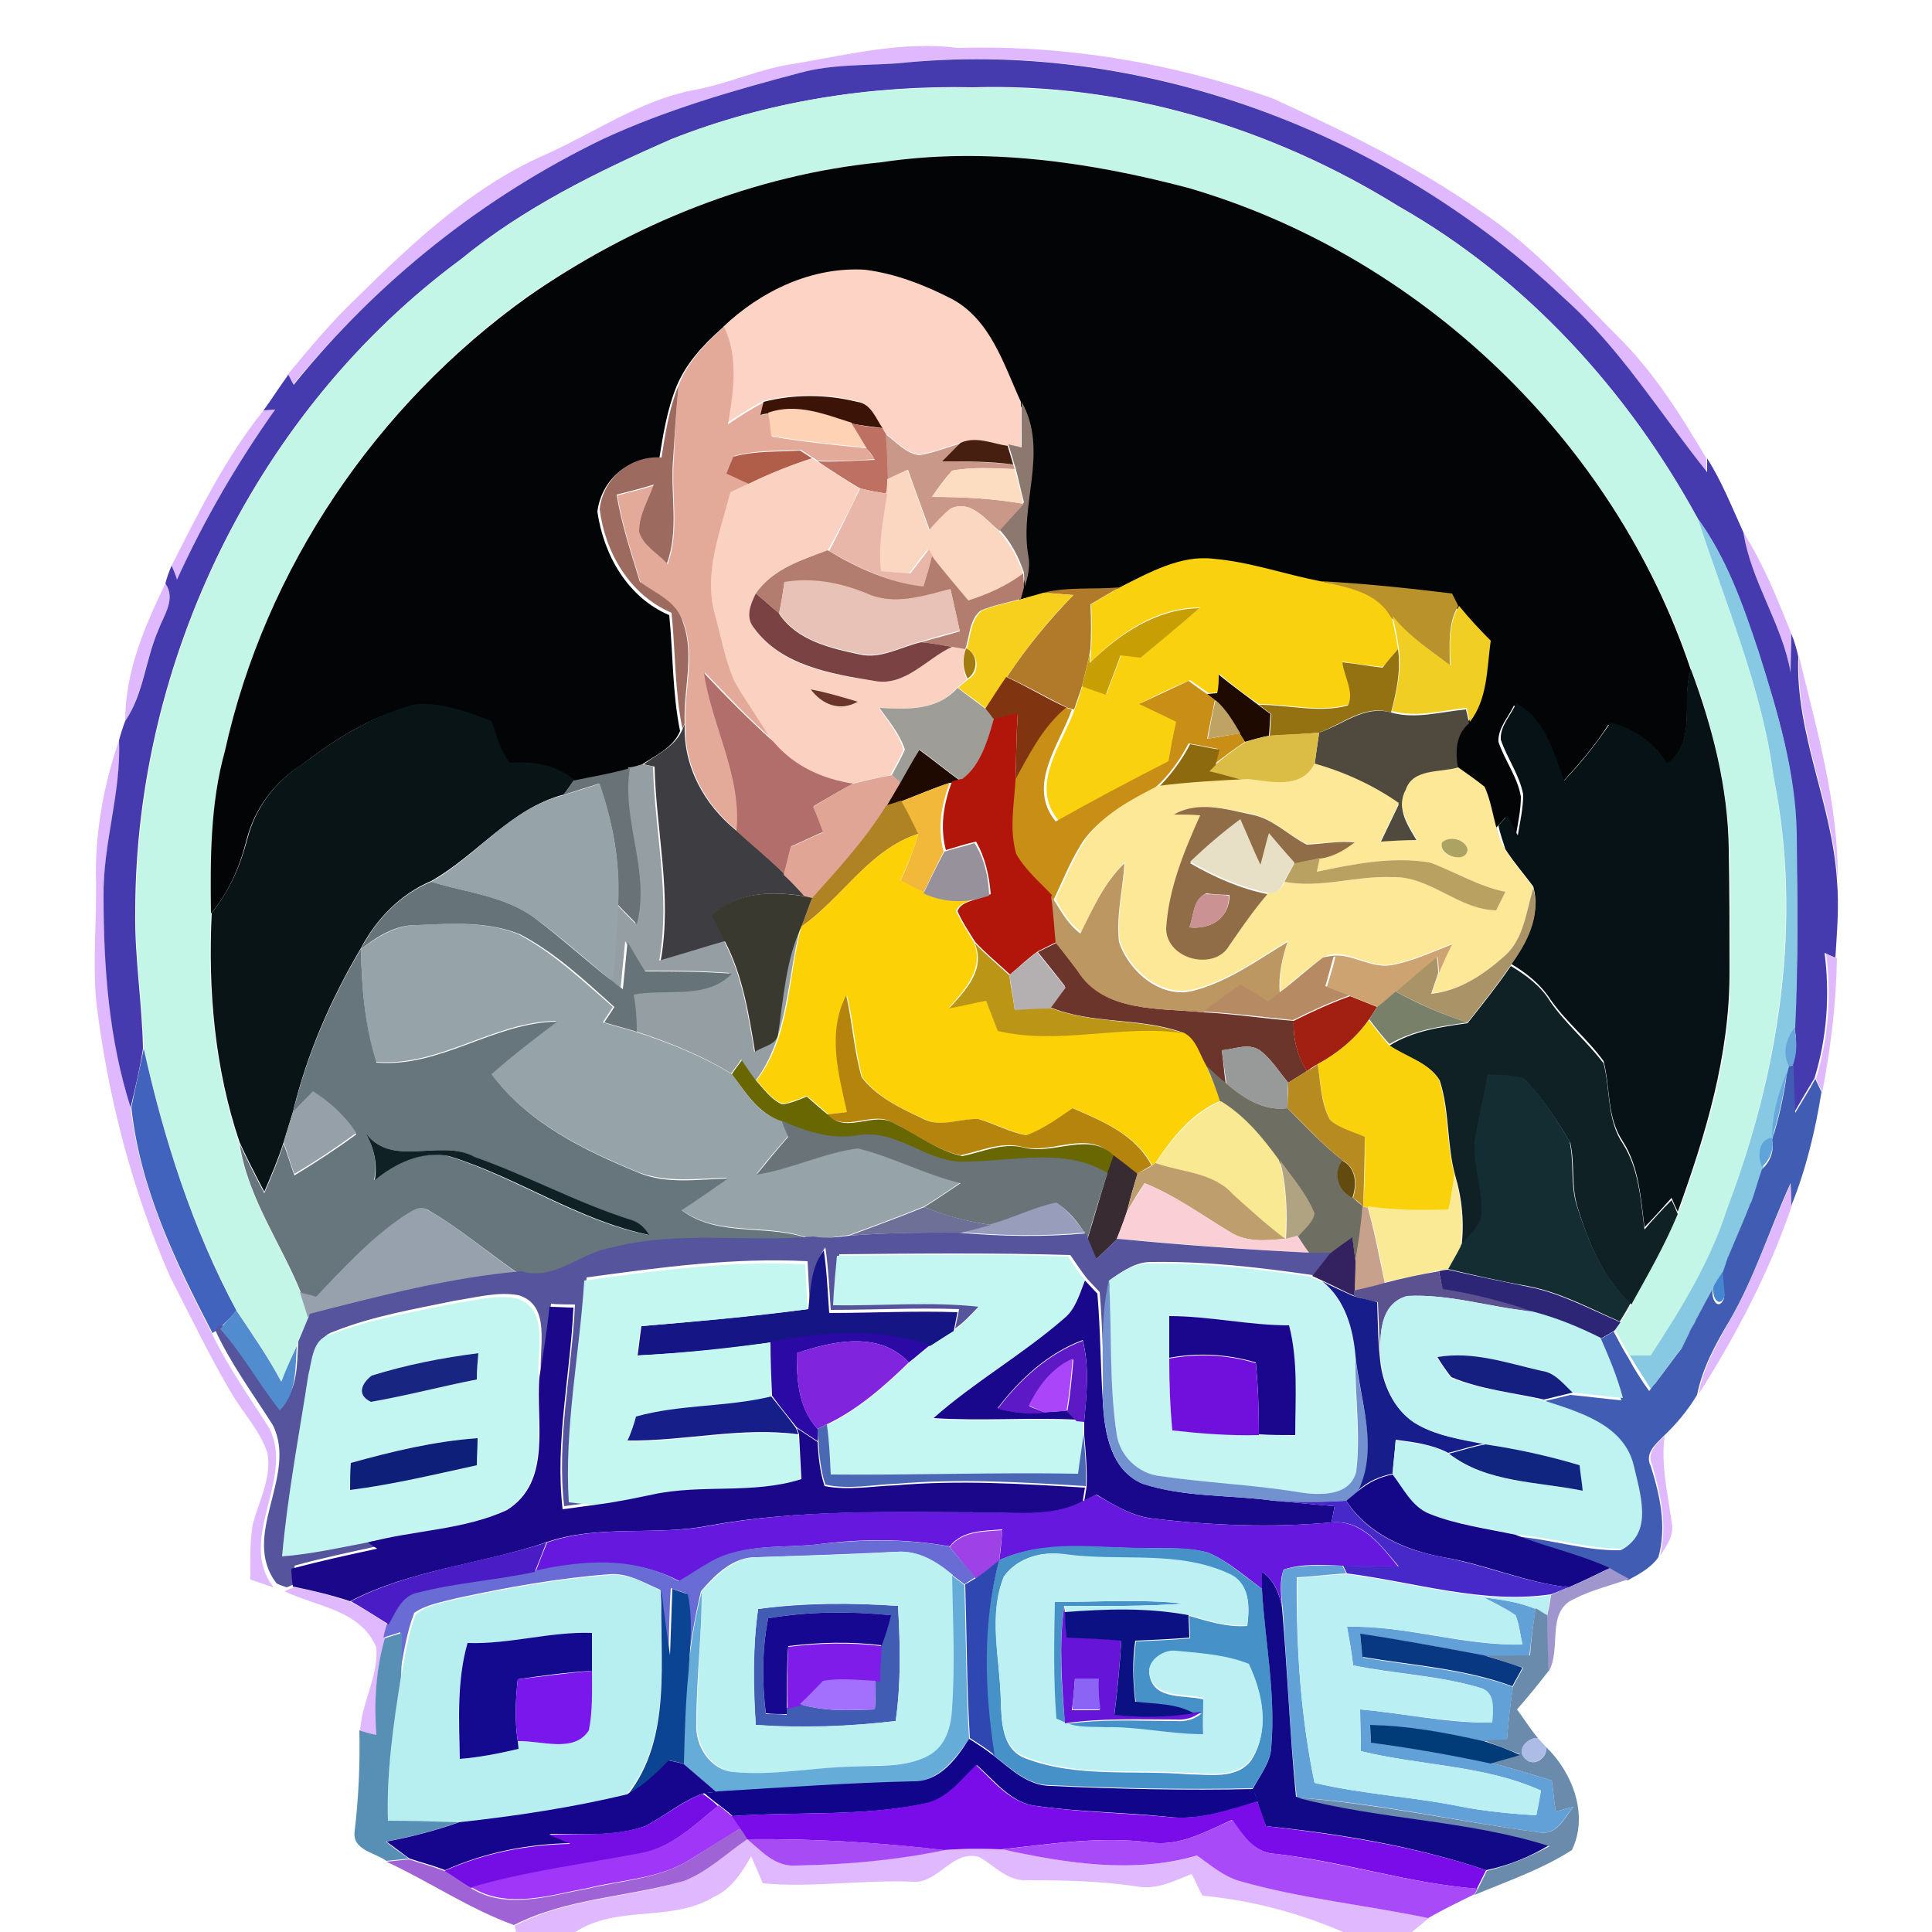 <?xml version="1.0" encoding="utf-8"?>
<!-- Generator: Adobe Illustrator 26.0.3, SVG Export Plug-In . SVG Version: 6.00 Build 0)  -->
<svg version="1.1" id="Layer_1" xmlns="http://www.w3.org/2000/svg" xmlns:xlink="http://www.w3.org/1999/xlink" x="0px" y="0px"
	 viewBox="0 0 250 250" style="enable-background:new 0 0 250 250;" xml:space="preserve">
<style type="text/css">
	.st0{fill:#E0B8FE;}
	.st1{fill:#463BAE;}
	.st2{fill:#C3F6E7;}
	.st3{fill:#020405;}
	.st4{fill:#FCD3C5;}
	.st5{fill:#E3AA9A;}
	.st6{fill:#9D6A5F;}
	.st7{fill:#3B1407;}
	.st8{fill:#8C786F;}
	.st9{fill:#FED3B5;}
	.st10{fill:#BE7163;}
	.st11{fill:#C99888;}
	.st12{fill:#461F10;}
	.st13{fill:#B05D49;}
	.st14{fill:#FBD1C1;}
	.st15{fill:#FBD7C2;}
	.st16{fill:#FDDDC1;}
	.st17{fill:#E8B7A9;}
	.st18{fill:#87C9E3;}
	.st19{fill:#B27C6F;}
	.st20{fill:#F9D10E;}
	.st21{fill:#E9C2B7;}
	.st22{fill:#BA922B;}
	.st23{fill:#B07A2A;}
	.st24{fill:#7A4242;}
	.st25{fill:#F6D01D;}
	.st26{fill:#C79F04;}
	.st27{fill:#F1CE24;}
	.st28{fill:#A27C10;}
	.st29{fill:#947111;}
	.st30{fill:#B16E6A;}
	.st31{fill:#1E0A00;}
	.st32{fill:#061215;}
	.st33{fill:#813410;}
	.st34{fill:#C88E16;}
	.st35{fill:#6C352C;}
	.st36{fill:#9E9D97;}
	.st37{fill:#081416;}
	.st38{fill:#BEA364;}
	.st39{fill:#4F4A3D;}
	.st40{fill:#B2160B;}
	.st41{fill:#3E3E42;}
	.st42{fill:#DBBC45;}
	.st43{fill:#8E6A0F;}
	.st44{fill:#959EA2;}
	.st45{fill:#FCE897;}
	.st46{fill:#697377;}
	.st47{fill:#E0A595;}
	.st48{fill:#96A3A9;}
	.st49{fill:#F1B83A;}
	.st50{fill:#AF8224;}
	.st51{fill:#906C47;}
	.st52{fill:#E7E0C7;}
	.st53{fill:#FCD207;}
	.st54{fill:#96919B;}
	.st55{fill:#ACA261;}
	.st56{fill:#B9A162;}
	.st57{fill:#BC9762;}
	.st58{fill:#667379;}
	.st59{fill:#3A392F;}
	.st60{fill:#AA9467;}
	.st61{fill:#CA9292;}
	.st62{fill:#BB9516;}
	.st63{fill:#CDA372;}
	.st64{fill:#67757D;}
	.st65{fill:#B4B0B1;}
	.st66{fill:#B68A62;}
	.st67{fill:#0F2125;}
	.st68{fill:#B5840D;}
	.st69{fill:#A12011;}
	.st70{fill:#79806A;}
	.st71{fill:#FAD20C;}
	.st72{fill:#6AA5D9;}
	.st73{fill:#979A99;}
	.st74{fill:#4263BD;}
	.st75{fill:#686702;}
	.st76{fill:#6F6E62;}
	.st77{fill:#B88B21;}
	.st78{fill:#415DB3;}
	.st79{fill:#142D33;}
	.st80{fill:#66AADC;}
	.st81{fill:#95A0A9;}
	.st82{fill:#F9E992;}
	.st83{fill:#697378;}
	.st84{fill:#60A5D9;}
	.st85{fill:#392B32;}
	.st86{fill:#AFA382;}
	.st87{fill:#634A0E;}
	.st88{fill:#BF9E6E;}
	.st89{fill:#FBEA95;}
	.st90{fill:#FACFD5;}
	.st91{fill:#999DBC;}
	.st92{fill:#5AA2D8;}
	.st93{fill:#97A1AD;}
	.st94{fill:#6F7098;}
	.st95{fill:#C7A18B;}
	.st96{fill:#55549C;}
	.st97{fill:#33225F;}
	.st98{fill:#161585;}
	.st99{fill:#C4F7F1;}
	.st100{fill:#5FADDA;}
	.st101{fill:#C3F7F0;}
	.st102{fill:#C4F5F2;}
	.st103{fill:#2D2676;}
	.st104{fill:#5D5290;}
	.st105{fill:#4586D0;}
	.st106{fill:#19078C;}
	.st107{fill:#7191CF;}
	.st108{fill:#171E8C;}
	.st109{fill:#C4F6F1;}
	.st110{fill:#BFF3F2;}
	.st111{fill:#1A078A;}
	.st112{fill:#518CCE;}
	.st113{fill:#5BADD6;}
	.st114{fill:#1B068E;}
	.st115{fill:#529ED5;}
	.st116{fill:#2A09A5;}
	.st117{fill:#8124DE;}
	.st118{fill:#5E19C7;}
	.st119{fill:#5AA7DB;}
	.st120{fill:#182681;}
	.st121{fill:#7110DD;}
	.st122{fill:#141F80;}
	.st123{fill:#AA45FA;}
	.st124{fill:#60AADD;}
	.st125{fill:#151E89;}
	.st126{fill:#4B68B4;}
	.st127{fill:#0D1F78;}
	.st128{fill:#102580;}
	.st129{fill:#140788;}
	.st130{fill:#6718DF;}
	.st131{fill:#4728C9;}
	.st132{fill:#9E42E8;}
	.st133{fill:#686CD4;}
	.st134{fill:#491CC6;}
	.st135{fill:#4591C8;}
	.st136{fill:#BCF1F2;}
	.st137{fill:#BCF0F2;}
	.st138{fill:#2F48B1;}
	.st139{fill:#62A1D7;}
	.st140{fill:#9E96CD;}
	.st141{fill:#B7EFF0;}
	.st142{fill:#66ACD8;}
	.st143{fill:#110988;}
	.st144{fill:#BAEFF3;}
	.st145{fill:#0B4492;}
	.st146{fill:#6614D8;}
	.st147{fill:#160891;}
	.st148{fill:#0B1182;}
	.st149{fill:#6B8BAD;}
	.st150{fill:#588FB5;}
	.st151{fill:#083881;}
	.st152{fill:#130A8F;}
	.st153{fill:#7F1CEA;}
	.st154{fill:#7917EC;}
	.st155{fill:#A36FFD;}
	.st156{fill:#8B63F5;}
	.st157{fill:#013C79;}
	.st158{fill:#10058B;}
	.st159{fill:#ACBCE7;}
	.st160{fill:#15068D;}
	.st161{fill:#790CE9;}
	.st162{fill:#740EE5;}
	.st163{fill:#A036F8;}
	.st164{fill:#A84AF7;}
	.st165{fill:#A063D5;}
	.st166{fill:#A74CF5;}
</style>
<g id="_x23_e0b8feff">
	<path class="st0" d="M103.1,8.2c6.9-1.2,13.8-2.9,20.9-2c13.8-0.4,27.6,1.9,40.6,6.5c9.4,4.3,18.7,8.8,27.1,14.7
		c6.9,4.6,12.4,10.9,18.2,16.7c4.4,4.5,7.7,9.8,10.9,15.2c0,0.5,0,1.4,0,1.8c-6.1-7.6-11.2-15.9-18.5-22.5
		C179.6,17,147.5,4.8,116.1,8.2c-4.2,0.4-8.4,0.1-12.5,1.2C94.9,11.7,86.2,14.2,78,18c-15.5,7.5-29.2,18.5-40.1,31.8
		c-0.2-0.3-0.5-1-0.7-1.3c2.9-3.5,5.8-7,9.1-10.1c7.3-7.2,15-14.4,24.5-18.5c6.2-2.8,11.9-6.8,18.7-8.2
		C94.2,10.9,98.4,8.8,103.1,8.2z"/>
	<path class="st0" d="M22.2,73.2c3.5-6.9,7-14,11.9-20.1c0.4,0,1.1-0.1,1.5-0.1c-4.9,6.9-9.2,14.3-12.7,22
		C22.7,74.6,22.4,73.6,22.2,73.2z"/>
	<path class="st0" d="M231.7,87c-1.1-6.3-5.1-11.7-6.1-18.1c2.6,4.1,4.4,8.6,6.2,13.1C231.8,83.6,231.7,85.3,231.7,87z"/>
	<path class="st0" d="M21.4,75.5c1.4,2-0.2,4.1-0.9,6c-1.7,3.8-1.9,8.2-4.3,11.8C16.2,86.9,18.7,81.1,21.4,75.5z"/>
	<path class="st0" d="M232.8,85c2.3,9.5,5.1,19,5,28.9C237.2,104.1,232.4,94.9,232.8,85z"/>
	<path class="st0" d="M15.4,95.8c0.4,6.8-2.1,13.4-2,20.2c0,9.2,0.8,18.5,3.5,27.3c1.2,10.4,5.7,20,10.5,29.2
		c2.1,4.4,4.9,8.3,7.5,12.4c3.2,6.6-4.3,14.3,0.5,20.5c-1-0.3-2-0.7-3-1c0-2.3-0.1-4.7,0.3-7.1c0.8-3.1,2.5-6.1,1.9-9.3
		c-0.9-2.7-2.9-4.9-4.4-7.3c-3-5-5.5-10.3-8.2-15.5c-4.9-11.2-8-23.1-9.5-35.2c-0.6-5.6,0.1-11.3-0.1-17
		C12.4,107.2,13.5,101.3,15.4,95.8z"/>
	<path class="st0" d="M236.3,123.4c0.3,0.2,1,0.4,1.4,0.6c-0.1,5.8-0.8,11.6-1.9,17.3c-0.2-0.4-0.6-1.3-0.8-1.7
		C236.6,134.3,237,128.8,236.3,123.4z"/>
	<path class="st0" d="M223.9,170.8c3.2-5.6,5.2-11.9,7.9-17.8c0,0.7,0,2.1,0.1,2.9c-2.9,8.6-7.2,16.8-12.1,24.5
		C220.4,176.9,222.2,173.8,223.9,170.8z"/>
	<path class="st0" d="M213.8,189.6c-0.8-1.6,0.6-2.8,1.6-3.8c-0.5,3.8,0.4,7.4,0.9,11.1c0.4,1.7-0.6,3.1-1.5,4.4
		C215.8,197.4,214.9,193.4,213.8,189.6z"/>
	<path class="st0" d="M36.8,205.9c0.3-0.1,0.9-0.4,1.2-0.5c2.5,0.4,5,1.1,7.4,1.9c1.7,0.9,3.3,1.9,4.9,3c-0.1,0.5-0.4,1.4-0.5,1.8
		c-1.2,4.1-1.4,8.4-1,12.7c-0.6-0.2-1.7-0.5-2.2-0.6c0.1-3.8,2.4-7.2,2.1-11C46.7,208.3,40.9,207.9,36.8,205.9z"/>
	<path class="st0" d="M88.5,243.4c3.1-1.2,5.4-3.6,8.2-5.4c1.8,1.5,3.6,3.6,6.3,3.4c6.5-0.1,13-0.8,19.3-2c2.5-0.2,5-0.2,7.5-0.1
		c8.2,1.8,16.9,3.2,25.2,0.8c1.7,1.3,3.4,2.7,5.5,3.3c8,2.3,16.2,3.1,24.4,4.8c-0.5,0.4-1.6,1.3-2.2,1.8h-8.9
		c-5.8-2.5-11.9-4.1-18.2-4.7c-0.5-0.9-0.9-1.9-1.4-2.8c-2.3,0.9-4.6,2.1-7.1,1.6c-4.7-0.7-9.4-0.8-14.1-0.8c-2.6,0.2-4.3-1.9-6.3-3
		c-3.4-1-5.2,3.3-8.4,3.2c-6.6-0.3-13.1,0.8-19.6,0.2c-0.5-1.2-1-2.4-1.5-3.5c-1.2,2.1-2.6,4.3-4.9,5.3c-5.5,3.3-12.5,0.9-18,4.6
		h-7.5l-0.2-0.9C73.4,245.6,81.3,245.6,88.5,243.4z"/>
</g>
<g id="_x23_463baeff">
	<path class="st1" d="M103.6,9.4c4.1-1.1,8.3-0.9,12.5-1.2c31.4-3.3,63.6,8.8,86.3,30.4c7.3,6.5,12.4,14.9,18.5,22.5
		c0-0.5,0-1.4,0-1.8c1.9,3,3.2,6.3,4.7,9.6c1,6.4,5,11.8,6.1,18.1c0-1.7,0.1-3.3,0.1-5c0.4,1,0.7,2,0.9,3c-0.4,9.9,4.4,19.1,5,28.9
		c0.3,3.3,0,6.7-0.2,10c-0.3-0.1-1-0.4-1.4-0.6c0.7,5.5,0.3,11-1.3,16.2c-0.9,1.5-1.8,3-2.6,4.4c-0.1-2.1-0.2-4.2-0.2-6.2
		c0.5-1.6,0.5-3.2,0.2-4.8c0.5-8.3,0.4-16.7,0.2-25c-0.1-8.1-2.4-15.9-4.9-23.6c-2-6-4.1-12.1-7.9-17.3c-9-16.5-22.2-31-38.6-40.3
		c-16.4-10.2-35.7-16-55.1-15.4C112.7,11,99.3,13.1,86.9,18c-9.6,4.2-19.2,8.9-27.3,15.6C33.3,53,17.5,85.4,17.5,118
		c-0.1,5.9,0.9,11.8,1,17.7c-0.4,2.6-1,5.1-1.6,7.6c-2.8-8.8-3.5-18.1-3.5-27.3c-0.1-6.8,2.3-13.4,2-20.2c0.2-0.8,0.5-1.7,0.8-2.5
		c2.4-3.5,2.6-7.9,4.3-11.8c0.7-1.9,2.3-4,0.9-6c0.2-0.8,0.5-1.6,0.8-2.3c0.2,0.4,0.6,1.4,0.7,1.8c3.5-7.7,7.8-15.1,12.7-22
		c-0.4,0-1.1,0.1-1.5,0.1c1.1-1.5,2.1-3.1,3.2-4.6c0.2,0.3,0.5,1,0.7,1.3C48.8,36.4,62.5,25.5,78,18C86.2,14.2,94.9,11.7,103.6,9.4z
		"/>
</g>
<g id="_x23_c3f6e7ff">
	<path class="st2" d="M86.9,18c12.4-4.9,25.8-7,39.1-6.6c19.4-0.7,38.7,5.2,55.1,15.4c16.4,9.3,29.6,23.8,38.6,40.3
		c3.6,11.1,8.3,21.9,9.8,33.5c3.7,18.7,0.6,38.2-6,55.9c-2.2,6.9-6.1,13-9.9,19c-0.9,0-1.8,0-2.7,0c-0.6-1.1-1.3-2.3-1.9-3.4
		c0.2-0.3,0.6-0.8,0.8-1.1c0.5-0.8,0.9-1.6,1.4-2.4c2.1-3.8,4.3-7.7,6-11.7c3.6-9.9,6.8-20.3,6.7-30.9c0-5.3,0.1-10.7-0.1-16
		c-0.2-8-2.1-15.9-4.9-23.3C208.9,57,183.7,33,153.7,24.3C140.8,20.9,127.2,19,114,21c-16.4,1.6-32.2,8-45.7,17.3
		c-19.6,14-34,35.3-39.2,58.9c-1.9,6.8-1.9,14-1.8,21c-0.5,10,0.4,20.1,3.6,29.7c1.1,7.1,5.4,12.9,8,19.4c0.4,1.1,0.7,2.2,1,3.2
		c-0.5,1.2-1.1,2.4-1.5,3.6c-0.7,1.5-1.3,3.1-2,4.6c-1.7-3.2-3.8-6.1-5.8-9.2c-5.7-10.6-9.4-22.2-12-33.9c-0.1-5.9-1.2-11.8-1-17.7
		c0-32.6,15.8-65,42.1-84.4C67.8,26.9,77.3,22.2,86.9,18z"/>
</g>
<g id="_x23_020405ff">
	<path class="st3" d="M68.3,38.4C81.8,29,97.6,22.6,114,21c13.3-2,26.8-0.1,39.7,3.3c30,8.7,55.2,32.7,65.1,62.4
		c-1.3,4.1,0.9,9.3-3.1,12.2c-1.7-2.8-4.3-4.7-7.6-5.1c-1.7,2.7-3.8,5.1-6,7.5c-1.4-3.7-2.4-8-6.2-10c-0.7,1.5-2.1,2.9-2,4.7
		c0.8,2.4,2.5,4.6,2.9,7.1c0,1.8-0.4,3.5-0.7,5.3c-0.3-0.6-0.9-1.9-1.3-2.6c-0.3,0.3-0.9,1-1.2,1.3c0.3,1,0.6,2,0.9,3.1
		c-1.5-2.5-1.5-5.6-2.7-8.2c-1.1-0.9-2.2-1.7-3.4-2.5c-0.4-2.1-0.4-4.3,1.4-5.9c2.3-3,2.2-7,2.7-10.5c-1.4-1.5-2.8-2.9-4.1-4.5
		c-0.2-0.4-0.6-1.2-0.8-1.6c-5.7-0.6-11.4-1.3-17.1-1.6c-4.6-1-9.1-2.5-13.8-2.9c-4.4-0.4-8.4,1.8-12.1,3.7
		c-3.3,0.2-6.6-0.1-9.9,0.7c-0.9,0.2-1.9,0.5-2.8,0.7c0.1-0.4,0.3-1.1,0.4-1.5c0.3-1.2,0.7-2.5,0.5-3.8c-1.3-6.7,2.7-13.8-0.9-20.1
		c-2.1-4.8-3.9-10.6-8.9-13.3c-3.5-1.8-7.3-3.3-11.3-3.8c-6.9-0.3-13.5,2.7-18.3,7.4c-2.4,2.1-4.7,4.6-5.9,7.6
		c-1.2,3-1.7,6.2-2.2,9.3c-4.1-0.3-7.5,2.8-8,6.8c0.8,5.6,3.9,11.1,9.3,13.4c0.5,5,0.4,10.1,1.4,15c-0.9,2.2-3.3,3.2-5.2,4.5
		c-0.4,0.1-1.2,0.4-1.6,0.5c-2.4,0.7-4.8,1.1-7.3,1.6c-2.3-2.1-5.3-2.5-8.3-2.2c-1.3-1.5-1.7-3.6-2.4-5.4c-3.3-1.2-6.7-2.6-10.2-2.1
		C48,92.7,43.3,95.7,39,99c-3.5,2.2-6.1,5.7-7.1,9.7c-0.9,3.5-2.3,6.8-4.6,9.5c-0.1-7-0.1-14.2,1.8-21
		C34.3,73.6,48.7,52.4,68.3,38.4z"/>
</g>
<g id="_x23_fcd3c5ff">
	<path class="st4" d="M93.6,42.3c4.9-4.7,11.5-7.8,18.3-7.4c4,0.5,7.8,2,11.3,3.8c5,2.7,6.7,8.5,8.9,13.3c0.1,2,0,4.1,0,6.1
		c-0.4-0.1-1.3-0.3-1.7-0.4c-2-0.3-4.1-1.2-6.1-0.4c-1.8,0.5-3.5,1.2-5.3,1.5c-1.8-0.2-3-1.7-4.4-2.7c-0.1-0.2-0.3-0.6-0.5-0.8
		c-0.9-1.3-1.5-3.2-3.3-3.4c-3.9-1-8.1-1-12.1,0c-1.6,0.9-3.1,1.8-4.6,2.8C94.8,50.6,95.5,46.2,93.6,42.3z"/>
</g>
<g id="_x23_e3aa9aff">
	<path class="st5" d="M87.8,49.9c1.2-3.1,3.5-5.5,5.9-7.6c1.9,4,1.2,8.4,0.5,12.6c1.5-1,3-2,4.6-2.8c-0.1,0.4-0.2,1.2-0.3,1.6
		c0.2,0,0.7-0.1,1-0.2c0.1,1,0.3,2,0.4,3c4.1,0.7,8.2,1.1,12.3,1.5c0.2,0.4,0.7,1.1,1,1.4c-2.4,0.2-4.9,0.3-7.4,0.2l-0.6-0.4
		c-0.4-0.2-1.2-0.8-1.6-1c-2.9,0.2-5.8,0-8.6,0.8c-0.3,0.7-0.6,1.4-0.8,2.2c1,0.4,1.9,0.9,2.9,1.3c-0.6,0.3-1.7,0.8-2.3,1.1
		c-1.3,5.1-3.5,10.5-2,15.8c0.8,2.9,1.4,5.8,2.5,8.6c1.5,2.7,3.3,5.2,4.9,7.9c-3.2-2.8-6.1-5.9-9-8.9c1.1,6.9,5,13.4,4.2,20.5
		c-4.2-3.4-6.9-8.4-6.7-13.8c-0.2-4.3,1.3-8.8-0.2-13c-0.8-2.7-3.6-3.8-5.6-5.3c-1.1-3.7-2.4-7.4-3-11.3c1.6-0.4,3.2-0.8,4.8-1.3
		c-0.7,2-1.9,3.9-1.9,6.1c0.5,1.8,2.4,2.7,3.6,4.1c1.6-4.4,0.4-9,0.8-13.5C87.3,56.2,87.5,53,87.8,49.9z"/>
</g>
<g id="_x23_9d6a5fff">
	<path class="st6" d="M85.6,59.2c0.5-3.2,1-6.4,2.2-9.3c-0.3,3.2-0.5,6.3-0.7,9.5c-0.4,4.5,0.8,9.1-0.8,13.5
		c-1.2-1.3-3.1-2.3-3.6-4.1c0-2.2,1.2-4.1,1.9-6.1c-1.6,0.5-3.2,0.9-4.8,1.3c0.6,3.9,1.9,7.6,3,11.3c2.1,1.5,4.9,2.6,5.6,5.3
		c1.5,4.2,0,8.7,0.2,13l-0.3,0.7c-1-5-0.9-10-1.4-15c-5.4-2.3-8.6-7.8-9.3-13.4C78,62,81.5,58.9,85.6,59.2z"/>
</g>
<g id="_x23_3b1407ff">
	<path class="st7" d="M98.8,52c3.9-1,8.1-1,12.1,0c1.8,0.2,2.4,2.1,3.3,3.4c-1.3-0.2-2.7-0.3-4-0.6c-3.5-1.1-7.1-2.6-10.8-1.3
		c-0.2,0-0.7,0.1-1,0.2C98.5,53.2,98.7,52.4,98.8,52z"/>
</g>
<g id="_x23_8c786fff">
	<path class="st8" d="M132.2,52c3.6,6.4-0.4,13.4,0.9,20.1c0.2,1.3-0.1,2.6-0.5,3.8c0-0.4-0.1-1.3-0.1-1.8c-0.7-2.1-1.7-4-3.2-5.6
		c1.1-1.2,2.1-2.3,3.2-3.5c-0.4-1.5-0.7-3-1.1-4.5l-0.2-0.6c-0.2-0.8-0.5-1.6-0.7-2.4c0.4,0.1,1.3,0.3,1.7,0.4
		C132.2,56.1,132.2,54,132.2,52z"/>
</g>
<g id="_x23_fed3b5ff">
	<path class="st9" d="M99.4,53.4c3.7-1.3,7.3,0.2,10.8,1.3c0.6,1.1,1.3,2.2,1.9,3.2c-4.1-0.4-8.2-0.8-12.3-1.5
		C99.7,55.5,99.6,54.4,99.4,53.4z"/>
</g>
<g id="_x23_be7163ff">
	<path class="st10" d="M110.2,54.8c1.3,0.3,2.6,0.5,4,0.6c0.1,0.2,0.3,0.6,0.5,0.8c0.1,1.9,0.2,3.9,0.2,5.8c0,0.5,0,1.4-0.1,1.9
		c-1.2-0.2-2.3-0.4-3.5-0.7c-1.9-1.1-3.7-2.3-5.5-3.5c2.5,0.1,4.9-0.1,7.4-0.2c-0.2-0.4-0.7-1.1-1-1.4
		C111.5,56.9,110.8,55.8,110.2,54.8z"/>
</g>
<g id="_x23_c99888ff">
	<path class="st11" d="M114.6,56.2c1.4,1,2.6,2.5,4.4,2.7c1.8-0.3,3.5-1,5.3-1.5c-0.8,0.8-1.6,1.5-2.4,2.3c3.1,0,6.1,0.1,9.2,0.4
		l0.2,0.6c-2.7-0.1-5.4-0.3-8.1,0.2c-1,1.1-1.8,2.2-2.6,3.4c4,0,8,0.2,11.9,0.9c-1.1,1.2-2.1,2.3-3.2,3.5c-1.7-1.4-3.7-4.1-6.2-2.9
		c-1.1,0.8-1.9,1.8-2.8,2.8c-0.9-2.6-1.9-5.2-2.8-7.8c-0.7,0.3-1.9,0.9-2.6,1.2C114.8,60,114.8,58.1,114.6,56.2z"/>
</g>
<g id="_x23_461f10ff">
	<path class="st12" d="M124.3,57.3c2-0.9,4.1,0.1,6.1,0.4c0.2,0.8,0.5,1.6,0.7,2.4c-3-0.4-6.1-0.4-9.2-0.4
		C122.7,58.9,123.5,58.1,124.3,57.3z"/>
</g>
<g id="_x23_b05d49ff">
	<path class="st13" d="M94.9,59.1c2.8-0.8,5.8-0.6,8.6-0.8c0.4,0.2,1.2,0.8,1.6,1c-2.8,0.9-5.5,2-8.2,3.3c-1-0.4-1.9-0.9-2.9-1.3
		C94.3,60.5,94.6,59.8,94.9,59.1z"/>
</g>
<g id="_x23_fbd1c1ff">
	<path class="st14" d="M96.9,62.6c2.6-1.3,5.4-2.4,8.2-3.3l0.6,0.4c1.8,1.2,3.6,2.4,5.5,3.5c-1.2,2.7-2.6,5.4-4.1,8
		c-3.4,1.3-7.2,2.4-9.3,5.6c-0.7,1.4-1.4,3.1-0.2,4.5c3.5,4.9,9.9,6,15.5,6.8c4,0.7,6.8-2.9,10.1-4.4c0.4,0.1,1.3,0.2,1.7,0.3
		c-0.4,1.3-0.4,2.6,0.2,3.9c-0.3,0.3-0.9,0.8-1.3,1.1c-2.5,3-6.5,2.8-10.1,2.6c1.2,1.7,2.6,3.4,3.2,5.4c-0.5,1.2-1.1,2.2-1.7,3.3
		c-1.7,0.3-3.3,0.7-5,1.1c-3.9-0.6-7.7-2.3-10.3-5.4c-1.5-2.7-3.4-5.2-4.9-7.9c-1.2-2.8-1.7-5.7-2.5-8.6c-1.5-5.3,0.7-10.7,2-15.8
		C95.2,63.4,96.4,62.8,96.9,62.6 M104.9,89.2c1.5,2,3.8,2.9,6.1,1.6C109,90.2,107,89.6,104.9,89.2z"/>
</g>
<g id="_x23_fbd7c2ff">
	<path class="st15" d="M114.8,62c0.6-0.3,1.9-0.9,2.6-1.2c1,2.6,1.9,5.2,2.8,7.8c0.9-1,1.8-2,2.8-2.8c2.5-1.2,4.5,1.4,6.2,2.9
		c1.5,1.6,2.5,3.5,3.2,5.6c-2.1,1.6-4.6,2.7-7.1,3.5c-1.6-1.9-3.2-3.7-4.7-5.7c-0.1-0.2-0.4-0.7-0.6-1c-0.8,1-1.6,2.1-2.4,3.1
		c-1.3-0.1-2.5-0.2-3.8-0.3c-0.5-3.4,0.3-6.7,0.8-10C114.8,63.4,114.8,62.5,114.8,62z"/>
</g>
<g id="_x23_fdddc1ff">
	<path class="st16" d="M120.6,64.3c0.8-1.2,1.7-2.3,2.6-3.4c2.7-0.5,5.4-0.3,8.1-0.2c0.4,1.5,0.8,3,1.1,4.5
		C128.5,64.5,124.5,64.3,120.6,64.3z"/>
</g>
<g id="_x23_e8b7a9ff">
	<path class="st17" d="M111.3,63.2c1.2,0.3,2.3,0.5,3.5,0.7c-0.5,3.3-1.2,6.6-0.8,10c1.3,0.1,2.5,0.2,3.8,0.3c0.8-1,1.6-2.1,2.4-3.1
		c0.1,0.2,0.4,0.7,0.6,1c-0.3,1.3-0.7,2.6-1.1,3.9c-4.5-0.6-8.6-2.5-12.4-4.7C108.7,68.6,110,65.9,111.3,63.2z"/>
</g>
<g id="_x23_87c9e3ff">
	<path class="st18" d="M219.7,67.1c3.8,5.2,5.9,11.3,7.9,17.3c2.4,7.7,4.8,15.5,4.9,23.6c0.1,8.3,0.2,16.7-0.2,25
		c-1.2,1.4-1.6,3.3-0.7,5l-0.2,0.8c-1.1,2.7-1.9,5.5-1.9,8.4c-1.8,0.3-1.9,2.4-1.3,3.8c-0.5,1.4-0.9,2.9-1.4,4.3
		c0,0.1-0.1,0.3-0.2,0.4c-0.9,2.2-1.8,4.4-2.8,6.7c-0.1,0.1-0.1,0.4-0.2,0.5c-0.1,0.4-0.4,1.3-0.6,1.7c-0.2,0.3-0.7,1.1-0.9,1.4
		c-0.8,1.5-1.6,2.9-2.4,4.4c-0.1,0.1-0.2,0.4-0.3,0.6l-0.4,0.7c-0.3,0.6-0.9,1.9-1.2,2.5c-0.1,0.1-0.3,0.4-0.4,0.5
		c-0.9,1.2-1.8,2.4-2.7,3.6c-0.1,0.1-0.2,0.3-0.3,0.4c-0.2,0.3-0.6,0.8-0.8,1c-0.9-1.4-1.8-2.8-2.7-4.3c0.9,0,1.8,0,2.7,0
		c3.9-6,7.7-12.1,9.9-19c6.7-17.7,9.8-37.1,6-55.9C228,89,223.3,78.2,219.7,67.1z"/>
</g>
<g id="_x23_b27c6fff">
	<path class="st19" d="M97.8,76.8c2.2-3.2,5.9-4.3,9.3-5.6c3.8,2.3,8,4.2,12.4,4.7c0.4-1.3,0.8-2.6,1.1-3.9c1.5,1.9,3.1,3.8,4.7,5.7
		c2.5-0.8,5-1.9,7.1-3.5c0,0.4,0.1,1.3,0.1,1.8c-0.1,0.4-0.3,1.1-0.4,1.5c-1.8,0.5-3.5,0.8-5.2,1.5c-1.5,1.2-1.4,3.3-2,5
		c-0.4-0.1-1.3-0.2-1.7-0.3c-1.3-0.2-2.7-0.5-4-0.6c1.7-0.5,3.3-0.9,5-1.4c-0.4-1.8-0.8-3.6-1.2-5.4c-3.5,0.9-7.3,2.1-10.8,0.6
		c-3.4-1.4-7-2-10.7-1.5c-0.2,1.4-0.4,2.7-0.7,4.1C99.9,78.5,98.8,77.6,97.8,76.8z"/>
</g>
<g id="_x23_f9d10eff">
	<path class="st20" d="M144.9,76c3.8-1.9,7.8-4.2,12.1-3.7c4.7,0.4,9.2,2,13.8,2.9c3.5,0.7,7.4,1.3,9.3,4.7c0.3,1.4,0.6,2.7,0.8,4.1
		c-0.7,0.8-1.3,1.6-2,2.3c-1.8-0.2-3.5-0.4-5.2-0.7c0.2,1.8,1.7,3.9,0.7,5.6c-3.7,1-7.7-0.1-11.5-0.1c-1.8-1.2-3.5-2.5-5.1-3.9
		c0,0.8-0.1,1.6-0.1,2.4c-0.3,0-1,0.1-1.3,0.1c-0.8-0.6-1.6-1.1-2.4-1.7c-2.2,0.9-4.3,1.9-6.4,3c1.7,0.8,3.3,1.6,5,2.3
		c-0.3,1.7-0.7,3.4-1,5.1c-4.9,2.5-9.8,5.1-14.6,7.8c-3.9-4.6,0.5-9.9,2.1-14.5c0.4-1,0.7-2,1-3c1,0.4,2.1,0.7,3.1,1.1
		c0.6-1.7,1.3-3.4,1.9-5.1c0.9,0.1,1.7,0.2,2.6,0.3c2.5-2.2,5.1-4.2,7.6-6.4c-5.6,0-10.4,3.3-14.2,7.1c0-0.4,0.1-1.3,0.1-1.7
		c0.1-1.9,0.1-3.9,0-5.8C142.3,77.5,143.6,76.8,144.9,76z"/>
</g>
<g id="_x23_e9c2b7ff">
	<path class="st21" d="M101.5,75.3c3.7-0.6,7.3,0.1,10.7,1.5c3.5,1.6,7.3,0.3,10.8-0.6c0.4,1.8,0.8,3.6,1.2,5.4
		c-1.7,0.4-3.4,0.9-5,1.4c-2.6,0.6-5.1,2.2-7.9,1.6c-3.9-0.8-8.2-1.8-10.5-5.3C101.1,78,101.3,76.7,101.5,75.3z"/>
</g>
<g id="_x23_ba922bff">
	<path class="st22" d="M170.8,75.2c5.7,0.3,11.4,0.9,17.1,1.6c0.2,0.4,0.6,1.2,0.8,1.6c-1.4,2.3-1.1,5.1-1.1,7.7
		c-2.6-2-5.3-3.8-7.6-6.2C178.1,76.5,174.2,76,170.8,75.2z"/>
</g>
<g id="_x23_b07a2aff">
	<path class="st23" d="M135,76.7c3.2-0.8,6.6-0.4,9.9-0.7c-1.3,0.7-2.6,1.5-3.8,2.2c0.1,1.9,0.1,3.9,0,5.8c-0.3,1.6-0.7,3.2-1.1,4.8
		c-0.3,1-0.7,2-1,3l-0.8-0.2c-2.7-1.3-5.2-2.8-7.9-4c2.5-3.8,5.4-7.3,8.6-10.6C137.6,76.9,136.3,76.8,135,76.7z"/>
</g>
<g id="_x23_7a4242ff">
	<path class="st24" d="M97.8,76.8c1,0.8,2,1.7,3,2.6c2.3,3.5,6.7,4.5,10.5,5.3c2.7,0.6,5.3-1,7.9-1.6c1.3,0.1,2.7,0.4,4,0.6
		c-3.3,1.5-6.1,5.2-10.1,4.4c-5.6-0.9-12-2-15.5-6.8C96.4,79.9,97.1,78.2,97.8,76.8z"/>
</g>
<g id="_x23_f6d01dff">
	<path class="st25" d="M135,76.7c1.3,0.1,2.6,0.2,3.9,0.3c-3.2,3.2-6.1,6.8-8.6,10.6c-0.9,1.4-1.8,2.7-2.7,4.1
		c-1.2-1-2.4-1.8-3.6-2.7c0.3-0.3,0.9-0.8,1.3-1.1c1.5-0.8,1.4-3.2-0.2-3.9c0.5-1.7,0.5-3.8,2-5c1.7-0.7,3.5-1,5.2-1.5
		C133.1,77.2,134.1,77,135,76.7z"/>
</g>
<g id="_x23_c79f04ff">
	<path class="st26" d="M141,85.8c3.9-3.8,8.6-7,14.2-7.1c-2.5,2.2-5.1,4.3-7.6,6.4c-0.9-0.1-1.7-0.2-2.6-0.3
		c-0.6,1.7-1.3,3.4-1.9,5.1c-1.1-0.4-2.1-0.7-3.1-1.1c0.4-1.6,0.8-3.1,1.1-4.8C141,84.5,141,85.4,141,85.8z"/>
</g>
<g id="_x23_f1ce24ff">
	<path class="st27" d="M187.7,86.1c-0.1-2.6-0.3-5.4,1.1-7.7c1.3,1.6,2.7,3.1,4.1,4.5c-0.5,3.6-0.4,7.6-2.7,10.5
		c-0.1-0.4-0.3-1.3-0.4-1.8c-3.2,0.3-6.4,1.3-9.7,0.4c0.7-2.7,1.3-5.4,0.9-8.2c-0.2-1.4-0.5-2.8-0.8-4.1
		C182.3,82.3,185.1,84.2,187.7,86.1z"/>
</g>
<g id="_x23_a27c10ff">
	<path class="st28" d="M125,83.9c1.6,0.7,1.6,3,0.2,3.9C124.6,86.6,124.5,85.3,125,83.9z"/>
</g>
<g id="_x23_947111ff">
	<path class="st29" d="M180.9,84c0.4,2.8-0.2,5.5-0.9,8.2c-3.4-1.1-6.3,1.5-9.3,2.6c-2.1,0.2-4.3,0.3-6.4,0.4
		c0.1-0.9,0.1-1.9,0.2-2.8c-0.4-0.3-1.2-0.9-1.6-1.2c3.8,0,7.8,1.1,11.5,0.1c0.9-1.7-0.5-3.8-0.7-5.6c1.8,0.2,3.5,0.5,5.2,0.7
		C179.5,85.6,180.2,84.8,180.9,84z"/>
</g>
<g id="_x23_b16e6aff">
	<path class="st30" d="M91.1,87.1c2.9,3.1,5.9,6.1,9,8.9c2.6,3.1,6.3,4.8,10.3,5.4c-1.7,0.9-3.4,1.9-5.1,2.9
		c0.4,1.1,0.8,2.2,1.3,3.3c-1.4,0.6-2.8,1.3-4.2,1.9c-0.3,1.2-0.6,2.4-0.9,3.6c-2-2-4.2-3.6-6.2-5.6C96,100.4,92.1,93.9,91.1,87.1z"
		/>
</g>
<g id="_x23_1e0a00ff">
	<path class="st31" d="M157.7,87.3c1.7,1.4,3.4,2.6,5.1,3.9c0.4,0.3,1.2,0.9,1.6,1.2c-0.1,0.9-0.1,1.8-0.2,2.8
		c-1,0.2-2.1,0.5-3.1,0.8c-0.2-0.3-0.5-0.8-0.7-1.1c-0.9-1.5-1.9-3.1-3.2-4.3c-0.2-0.2-0.8-0.6-1-0.8c0.3,0,1-0.1,1.3-0.1
		C157.7,88.9,157.7,88.1,157.7,87.3z"/>
	<path class="st31" d="M116.4,101.3c0.8-1.4,1.7-2.9,2.5-4.3c1.8,1.3,3.5,2.7,5.3,4c-0.3,0.1-1,0.3-1.3,0.3
		c-2.2,0.7-4.2,1.6-6.3,2.4c-0.6,0.2-1.3,0.4-1.9,0.6C115.3,103.3,115.9,102.3,116.4,101.3z"/>
</g>
<g id="_x23_061215ff">
	<path class="st32" d="M215.7,98.8c4-2.9,1.7-8.1,3.1-12.2c2.8,7.5,4.8,15.3,4.9,23.3c0.1,5.3,0.1,10.7,0.1,16
		c0,10.7-3.1,21-6.7,30.9c-0.2-0.4-0.6-1.3-0.8-1.8c-1.2,1.3-2.3,2.6-3.5,3.8c-0.5-3.8-0.7-7.8-2.8-11.1c-2.1-3.1-1.6-6.9-2.5-10.4
		c-2.1-2.9-4.9-5.1-6.9-8c-1.3-2-3.1-3.4-5.1-4.6c2.1-2.9,3.9-6.4,2.9-10c-1.2-1.6-2.5-3.1-3.6-4.8c-0.3-1-0.7-2-0.9-3.1
		c0.3-0.3,0.9-1,1.2-1.3c0.3,0.6,0.9,1.9,1.3,2.6c0.3-1.8,0.7-3.5,0.7-5.3c-0.5-2.6-2.1-4.7-2.9-7.1c-0.1-1.8,1.3-3.1,2-4.7
		c3.8,2,4.8,6.3,6.2,10c2.2-2.3,4.2-4.8,6-7.5C211.4,94.2,214,96,215.7,98.8z"/>
</g>
<g id="_x23_813410ff">
	<path class="st33" d="M130.2,87.6c2.7,1.2,5.2,2.8,7.9,4c-3.1,2.5-4.8,6.2-6.7,9.6c0.1-2.9,0.1-5.9,0.3-8.8c-1,0.2-2.1,0.5-3.1,0.7
		c-0.3-0.3-0.8-1-1.1-1.4C128.4,90.3,129.3,88.9,130.2,87.6z"/>
</g>
<g id="_x23_c88e16ff">
	<path class="st34" d="M147.4,91.1c2.1-1,4.3-2,6.4-3c0.8,0.6,1.6,1.2,2.4,1.7c0.2,0.2,0.8,0.6,1,0.8c-0.3,1.6-0.7,3.3-1,5
		c1.4-0.2,2.8-0.5,4.2-0.7c0.2,0.3,0.5,0.8,0.7,1.1c-1.4,0.9-2.7,1.9-4,2.9c0.1-0.5,0.4-1.5,0.5-2c-1.2-0.2-2.5-0.5-3.8-0.7
		c-1.1,2.1-2.5,4.1-4.3,5.7c-3.3,1.8-6.8,3.6-9.1,6.6c-1.7,2.4-2.8,5.3-4.1,8l-0.4-0.6c-1.5-1.8-3.4-3.3-4.6-5.3
		c-0.9-3-0.3-6.3-0.1-9.4c1.9-3.4,3.6-7,6.7-9.6l0.8,0.2c-1.6,4.6-5.9,9.8-2.1,14.5c4.8-2.7,9.7-5.3,14.6-7.8c0.3-1.7,0.6-3.4,1-5.1
		C150.8,92.7,149.1,91.9,147.4,91.1z"/>
</g>
<g id="_x23_6c352cff">
	<path class="st35" d="M104.9,89.2c2.1,0.4,4.1,1,6.1,1.6C108.7,92.1,106.4,91.2,104.9,89.2z"/>
	<path class="st35" d="M134.3,123.2c0.8-0.4,1.6-0.8,2.4-1.2c0.9,1.2,1.8,2.4,2.8,3.6c3.4,5.5,10.7,4.8,16.3,5.4
		c3.9,0.2,7.7,0.8,11.6,1.1c-0.1,2.3,0.5,4.5,1.7,6.5c-0.8,0.5-1.6,1-2.4,1.5c-1.2-1.4-2.2-3.1-3.7-4.2c-1.5-1-3.3-0.1-4.9,0
		c0.2,1.4,0.3,2.9,0.5,4.3c-0.9-0.7-1.7-1.5-2.6-2.3c-0.9-1.5-1.3-3.5-3-4.3c-5.6-2-11.7-1-17.2-3.3c0.7-0.9,1.4-1.8,2-2.7
		C136.7,126.2,135.5,124.7,134.3,123.2z"/>
</g>
<g id="_x23_9e9d97ff">
	<path class="st36" d="M113.8,91.6c3.5,0.2,7.5,0.4,10.1-2.6c1.2,0.9,2.4,1.8,3.6,2.7c0.3,0.3,0.8,1,1.1,1.4c-0.8,2.9-1.8,6-4.3,7.9
		c-1.8-1.3-3.5-2.7-5.3-4c-0.9,1.4-1.7,2.9-2.5,4.3c-0.3-0.2-0.8-0.8-1.1-1c0.6-1.1,1.2-2.2,1.7-3.3C116.4,94.9,115,93.3,113.8,91.6
		z"/>
</g>
<g id="_x23_081416ff">
	<path class="st37" d="M53.4,91.2c3.5-0.5,7,0.9,10.2,2.1c0.7,1.8,1.1,3.9,2.4,5.4c3-0.2,5.9,0.2,8.3,2.2c-0.3,0.5-1,1.4-1.3,1.9
		c-6.9,1.8-11.2,7.8-17.2,11.2c-4,1.7-7.1,4.9-9.1,8.7c-3.9,6.6-7,13.7-8.8,21.2c-0.4,1.3-0.8,2.6-1.2,3.9c-0.7,2.2-1.6,4.3-2.5,6.4
		c-1.1-2.1-2.2-4.2-3.2-6.4c-3.2-9.5-4.1-19.6-3.6-29.7c2.3-2.8,3.7-6.1,4.6-9.5c1-4,3.6-7.5,7.1-9.7C43.3,95.7,48,92.7,53.4,91.2z"
		/>
</g>
<g id="_x23_bea364ff">
	<path class="st38" d="M157.3,90.6c1.4,1.2,2.3,2.8,3.2,4.3c-1.4,0.2-2.8,0.4-4.2,0.7C156.6,93.9,156.9,92.2,157.3,90.6z"/>
</g>
<g id="_x23_4f4a3dff">
	<path class="st39" d="M170.7,94.8c3-1,5.9-3.6,9.3-2.6c3.2,0.9,6.4-0.1,9.7-0.4c0.1,0.4,0.3,1.3,0.4,1.8c-1.8,1.5-1.8,3.8-1.4,5.9
		c-2.3,0.7-6,0.1-6.8,2.9c-1.3,2.3,0.4,4.6,1.5,6.5c-1.6,0-3.2,0.1-4.8,0.2c0.8-1.7,1.6-3.3,2.4-5c-3.3-2.3-7-4.1-10.9-5.1
		C170.3,97.5,170.5,96.1,170.7,94.8z"/>
</g>
<g id="_x23_b2160bff">
	<path class="st40" d="M128.6,93c1-0.2,2.1-0.5,3.1-0.7c-0.2,2.9-0.2,5.9-0.3,8.8c-0.2,3.1-0.8,6.3,0.1,9.4c1.2,2.1,3,3.6,4.6,5.3
		c0.2,2,0.4,4.1,0.6,6.1c-0.8,0.4-1.6,0.8-2.4,1.2c-1.3,0.9-2.4,2-3.6,3c-1.5-1.4-3.1-2.7-4.5-4.2c-0.8-1.3-1.7-2.6-2.3-4
		c0.5-1.3,2.2-1.3,3.3-1.9l1-0.3c-0.2-2.4-0.7-4.7-1.9-6.8c-1.3,0.3-2.6,0.7-3.9,1.1c-0.8-3-0.3-6,0.8-8.9c0.3-0.1,1-0.3,1.3-0.3
		C126.8,99.1,127.8,95.9,128.6,93z"/>
</g>
<g id="_x23_3e3e42ff">
	<path class="st41" d="M88.3,94.4l0.3-0.7c-0.2,5.5,2.5,10.4,6.7,13.8c2,1.9,4.2,3.6,6.2,5.6c0.9,1,1.8,2,2.8,2.9
		c-4.2-0.7-8.8-0.7-12.1,2.5c0.6,1.1,1.2,2.2,1.7,3.3c-2.8,0.9-5.6,1.7-8.4,2.5c1.5-8.4-0.6-16.7-0.8-25.1c-0.4-0.1-1.1-0.2-1.4-0.3
		C85,97.6,87.4,96.6,88.3,94.4z"/>
</g>
<g id="_x23_dbbc45ff">
	<path class="st42" d="M161.2,96c1-0.3,2-0.6,3.1-0.8c2.1-0.2,4.3-0.2,6.4-0.4c-0.2,1.4-0.4,2.7-0.6,4.1c-1.7,3.4-5.7,2.3-8.7,2.2
		c-1.7-0.4-3.3-0.8-5-1.3c0.2-0.2,0.6-0.6,0.8-0.8C158.5,97.9,159.8,96.9,161.2,96z"/>
</g>
<g id="_x23_8e6a0fff">
	<path class="st43" d="M154,96.3c1.2,0.2,2.5,0.5,3.8,0.7c-0.1,0.5-0.4,1.5-0.5,2c-0.2,0.2-0.6,0.6-0.8,0.8c1.7,0.4,3.3,0.9,5,1.3
		c-3.9,0.2-7.8,0.4-11.7,0.9C151.5,100.3,152.9,98.4,154,96.3z"/>
</g>
<g id="_x23_959ea2ff">
	<path class="st44" d="M83.1,98.9c0.4,0.1,1.1,0.2,1.4,0.3c0.2,8.4,2.3,16.7,0.8,25.1c2.8-0.8,5.6-1.7,8.4-2.5
		c2.3,4.4,3.1,9.4,3.9,14.3c1-0.7,2.9-0.9,3-2.4c0.7-4.7,1-9.5,3-13.8c-1.8,6.7-1.5,14.1-5.8,19.9c-0.7-0.9-1.3-1.8-1.9-2.7
		c-0.3,0.5-1,1.4-1.3,1.8c-3.9-2.4-8.2-4.1-12.5-5.5c0-1.6-0.2-3.2-0.4-4.8c4.2-0.8,9.4,0.7,12.7-2.7c-3.7-0.3-7.4-0.3-11.2-0.3
		c-0.8-1.3-1.5-2.6-2.3-3.8c-0.2,2-0.4,4.1-0.6,6.1c-0.3-0.3-1-0.8-1.3-1c0.3-3.3,0.6-6.7,0.7-10c0.8,0.9,1.6,1.7,2.5,2.6
		c1.7-6.8-2-13.3-0.9-20.2C81.9,99.3,82.7,99,83.1,98.9z"/>
</g>
<g id="_x23_fce897ff">
	<path class="st45" d="M170.1,98.8c3.9,1.1,7.6,2.8,10.9,5.1c-0.8,1.7-1.6,3.4-2.4,5c1.6-0.1,3.2-0.2,4.8-0.2
		c-1.1-2-2.8-4.2-1.5-6.5c0.9-2.8,4.5-2.2,6.8-2.9c1.1,0.8,2.3,1.6,3.4,2.5c1.2,2.6,1.2,5.7,2.7,8.2c1.1,1.7,2.4,3.2,3.6,4.8
		c-0.9,3-1.1,6.5-3.6,8.8c-2.7,2.4-5.8,4.6-9.5,4.9c0.2-0.7,0.7-2,0.9-2.7c0.5-1.2,1.1-2.5,1.7-3.7c-2.6,1-5.1,2.2-7.9,2.7
		c-3,0.5-5.9-2.3-8.7-1c-2,1.4-3.8,3-5.6,4.5c-0.2-2.3,0.3-4.5,1-6.6c-3.8,2.3-7.5,5-11.8,6.2c-4.3,1.4-8.7-2.2-10-6.2
		c-0.4-3.4,0.5-6.8,0.7-10.2c-2.6,2.5-4.1,5.9-5.7,9.1c-1.5-1.1-2.5-2.7-3.3-4.3c1.3-2.7,2.4-5.5,4.1-8c2.3-3.1,5.8-4.9,9.1-6.6
		c3.9-0.5,7.8-0.7,11.7-0.9C164.4,101.1,168.4,102.2,170.1,98.8 M151.9,105.4c1.1,0,2.3,0,3.5-0.1c-2.1,4.7-4.1,9.5-4.4,14.7
		c0.1,4,6.2,5.5,8.2,2.1c1.6-2.2,3.1-4.5,4.9-6.6c1,0.1,1.8-0.4,2.1-1.4c4.7,0.9,9.2-0.8,13.9-0.6c5-0.2,8.6,4.1,13.5,4.3
		c0.4-0.8,0.8-1.6,1.2-2.4c-3.5-0.7-6.5-2.6-9.8-3.8c-4.9-0.8-9.8,0.2-14.6,1.2c0.1-0.4,0.3-1.3,0.4-1.8c1.7-0.2,3.2-1.1,4.5-2.1
		c-2.1-0.1-4.1,0.2-6.2,0.3c-2.5-1.2-4.5-3.4-7.2-3.9C158.6,104.7,155,103.6,151.9,105.4 M186.6,109c-0.7,1.7,3.1,2.9,3.3,0.9
		C189.6,108.6,187.6,108.1,186.6,109z"/>
</g>
<g id="_x23_697377ff">
	<path class="st46" d="M74.2,101c2.4-0.5,4.9-0.9,7.3-1.6c-1.1,6.8,2.7,13.4,0.9,20.2c-0.8-0.9-1.7-1.7-2.5-2.6
		c0.4-5.3-0.6-10.6-2.4-15.6c-1.6,0.5-3.2,1-4.7,1.5C73.3,102.4,73.9,101.5,74.2,101z"/>
</g>
<g id="_x23_e0a595ff">
	<path class="st47" d="M110.4,101.4c1.6-0.4,3.3-0.8,5-1.1c0.3,0.2,0.8,0.8,1.1,1c-0.6,1-1.2,2-1.8,3c-2.7,4.4-6.1,8.2-9.6,12
		l-0.9-0.2c-0.9-1-1.8-2-2.8-2.9c0.3-1.2,0.6-2.4,0.9-3.6c1.4-0.6,2.8-1.3,4.2-1.9c-0.4-1.1-0.8-2.2-1.3-3.3
		C107,103.3,108.7,102.3,110.4,101.4z"/>
</g>
<g id="_x23_96a3a9ff">
	<path class="st48" d="M72.9,102.9c1.6-0.5,3.2-1,4.7-1.5c1.7,5,2.7,10.3,2.4,15.6c-0.1,3.3-0.4,6.7-0.7,10
		c-3.4-2.7-6.6-5.7-10.1-8.2c-3.9-2.9-8.9-3.3-13.4-4.7C61.8,110.7,66,104.6,72.9,102.9z"/>
	<path class="st48" d="M46.7,122.8c2.1-1.5,4.5-3.1,7.2-3.1c4.4-0.2,9.1-0.5,13.2,1.2c4.5,2.4,8.3,6,12.2,9.4c-0.3,0.5-1,1.5-1.3,2
		c1.4,0.4,2.8,0.8,4.2,1.2c4.3,1.4,8.6,3.1,12.5,5.5c1.8,2.3,3.3,5.2,6.4,6c0.2,0.5,0.7,1.5,0.9,2c-1.4,1.6-2.8,3.2-4.1,4.9
		c4.5-0.7,8.6-2.8,13.1-3.4c4.5,1.1,8.8,3.3,13.3,4.5c-1.6,1.1-3.1,2.1-4.7,3.1c-3.2,1.3-6.5,2.5-9.7,3.7c-1.6,0.2-3.2,0.5-4.8,0.6
		c-5.5-2.3-12.1-0.2-17-3.9c2-1.4,4-2.7,6-4.1c-3.9,0.1-8,0.7-11.7-0.8c-7-2.9-14.2-6.4-18.9-12.7c2.8-2.4,5.6-4.6,8.5-6.8
		c-8.2,0.1-15.1,6-23.4,5.3C47.2,132.7,46.8,127.7,46.7,122.8z"/>
</g>
<g id="_x23_f1b83aff">
	<path class="st49" d="M116.6,103.7c2.1-0.8,4.2-1.7,6.3-2.4c-1.1,2.8-1.6,5.9-0.8,8.9c-0.9,1.8-1.8,3.6-2.6,5.3c-1-0.5-2-1-3-1.5
		c0.9-1.9,1.7-3.9,2.3-6C118.1,106.5,117.3,105.1,116.6,103.7z"/>
</g>
<g id="_x23_af8224ff">
	<path class="st50" d="M105.1,116.2c3.4-3.8,6.9-7.6,9.6-12c0.7-0.2,1.3-0.4,1.9-0.6c0.8,1.4,1.5,2.8,2.2,4.3
		c-6.4,2.1-9.8,8.3-15.1,12C104.2,118.7,104.6,117.4,105.1,116.2z"/>
</g>
<g id="_x23_906c47ff">
	<path class="st51" d="M151.9,105.4c3.1-1.8,6.7-0.7,10,0c2.8,0.5,4.8,2.7,7.2,3.9c2.1-0.1,4.1-0.5,6.2-0.3c-1.3,1-2.8,1.9-4.5,2.1
		c-1.1,0.2-2.2,0.4-3.3,0.7c-1.1-1.3-2.2-2.5-3.3-3.8c-0.4,1.4-0.7,2.8-1.1,4.1c-0.9-2-1.8-4-2.6-5.9c-2.3,1.7-4.5,3.5-6.5,5.5
		c3.1,1.8,6.5,3.3,10,4c-1.8,2.1-3.3,4.3-4.9,6.6c-1.9,3.4-8.1,1.9-8.2-2.1c0.3-5.2,2.3-10,4.4-14.7
		C154.2,105.4,153,105.4,151.9,105.4 M153.9,120c2.8,0.3,5.2-1.2,5.2-4.2c-0.8,0-2.3-0.1-3-0.2C154.3,116.4,154.5,118.6,153.9,120z"
		/>
</g>
<g id="_x23_e7e0c7ff">
	<path class="st52" d="M154,111.5c2.1-2,4.2-3.8,6.5-5.5c0.9,2,1.7,4,2.6,5.9c0.4-1.4,0.7-2.8,1.1-4.1c1.1,1.3,2.2,2.6,3.3,3.8
		c-0.3,0.6-1,1.8-1.4,2.5c-0.3,1.1-1.1,1.6-2.1,1.4C160.5,114.8,157.1,113.3,154,111.5z"/>
</g>
<g id="_x23_fcd207ff">
	<path class="st53" d="M103.7,119.9c5.3-3.7,8.7-9.9,15.1-12c-0.5,2.1-1.4,4-2.3,6c1,0.5,2,1.1,3,1.5c2.3,1.2,5,1.4,7.5,0.6
		c-1.1,0.6-2.8,0.6-3.3,1.9c0.7,1.4,1.5,2.7,2.3,4c1.4,3.4-1.1,6.1-3.2,8.5c1.6-0.4,3.2-0.7,4.8-1c0.5,1.3,1,2.6,1.5,3.9
		c7.9,2,16-0.9,24,0.3c1.7,0.8,2.1,2.8,3,4.3c0.6,1.5,1.3,3,1.9,4.5c-3.8,1.6-6.3,4.8-8.5,8.1l-0.4,0.3c-2.1-4-6.4-5.7-10.2-7.4
		c-1.9,1.3-3.8,2.7-6,3.5c-2.1-0.4-4.1-1.5-6.2-2.1c-2.4-0.1-5,1.2-7.3-0.1c-2.9-1.3-5.9-2.8-7.8-5.3c-1-3.5-1.1-7.1-2-10.6
		c-2.5,4.7-1,10.1,0.1,15.1c-0.6,0.1-1.9,0.2-2.5,0.3c-0.9-0.8-1.8-1.6-2.8-2.4c-1.1,0.4-2.1,0.9-3.2,1c-1.4-0.6-2.3-1.9-3.3-3
		C102.3,134.1,101.9,126.6,103.7,119.9z"/>
</g>
<g id="_x23_96919bff">
	<path class="st54" d="M122.2,110.2c1.3-0.4,2.6-0.7,3.9-1.1c1.3,2,1.8,4.4,1.9,6.8l-1,0.3c-2.5,0.7-5.2,0.5-7.5-0.6
		C120.4,113.7,121.3,111.9,122.2,110.2z"/>
</g>
<g id="_x23_aca261ff">
	<path class="st55" d="M186.6,109c1-0.9,3-0.4,3.3,0.9C189.8,111.9,186,110.7,186.6,109z"/>
</g>
<g id="_x23_b9a162ff">
	<path class="st56" d="M167.5,111.7c1.1-0.2,2.2-0.4,3.3-0.7c-0.1,0.4-0.3,1.3-0.4,1.8c4.8-1,9.7-2,14.6-1.2
		c3.3,1.2,6.3,3.1,9.8,3.8c-0.4,0.8-0.8,1.6-1.2,2.4c-4.9-0.1-8.6-4.5-13.5-4.3c-4.7-0.2-9.3,1.5-13.9,0.6
		C166.5,113.5,167.2,112.3,167.5,111.7z"/>
</g>
<g id="_x23_bc9762ff">
	<path class="st57" d="M139.8,120.8c1.6-3.2,3.1-6.6,5.7-9.1c-0.2,3.4-1.1,6.8-0.7,10.2c1.3,3.9,5.6,7.6,10,6.2
		c4.3-1.2,8-3.9,11.8-6.2c-0.7,2.1-1.2,4.4-1,6.6c-0.5,0.4-1,0.8-1.5,1.2c-1.2-0.7-2.4-1.4-3.6-2.2c-1.6,1.1-3.2,2.3-4.8,3.5
		c-5.6-0.6-12.9,0.1-16.3-5.4c-0.9-1.2-1.8-2.4-2.8-3.6c-0.2-2-0.3-4.1-0.6-6.1l0.4,0.6C137.4,118.1,138.3,119.7,139.8,120.8z"/>
</g>
<g id="_x23_667379ff">
	<path class="st58" d="M46.7,122.8c2-3.8,5-7,9.1-8.7c4.5,1.4,9.5,1.8,13.4,4.7c3.5,2.6,6.7,5.6,10.1,8.2c0.3,0.3,1,0.8,1.3,1
		c0.2-2,0.4-4.1,0.6-6.1c0.8,1.3,1.5,2.6,2.3,3.8c3.7,0,7.4,0,11.2,0.3c-3.3,3.4-8.5,1.9-12.7,2.7c0.3,1.6,0.4,3.2,0.4,4.8
		c-1.4-0.4-2.8-0.8-4.2-1.2c0.3-0.5,1-1.5,1.3-2c-3.8-3.4-7.6-7-12.2-9.4c-4.2-1.7-8.8-1.4-13.2-1.2
		C51.2,119.6,48.8,121.2,46.7,122.8z"/>
</g>
<g id="_x23_3a392fff">
	<path class="st59" d="M92.1,118.5c3.3-3.2,7.9-3.2,12.1-2.5l0.9,0.2c-0.5,1.2-0.9,2.5-1.4,3.7c-2,4.3-2.3,9.1-3,13.8
		c-0.1,1.5-2,1.7-3,2.4c-0.8-4.9-1.6-9.9-3.9-14.3C93.3,120.7,92.7,119.6,92.1,118.5z"/>
</g>
<g id="_x23_aa9467ff">
	<path class="st60" d="M198.4,114.9c1,3.7-0.8,7.1-2.9,10c-1.8,2.6-3.7,5-5.6,7.4c-3.2-1-6.3-2.4-9.3-4c1.8-1.5,3.5-3.1,5.3-4.5
		c0.1,0.5,0.2,1.6,0.2,2.1c-0.2,0.7-0.7,2-0.9,2.7c3.7-0.4,6.8-2.5,9.5-4.9C197.2,121.5,197.5,117.9,198.4,114.9z"/>
</g>
<g id="_x23_ca9292ff">
	<path class="st61" d="M153.9,120c0.6-1.5,0.4-3.7,2.1-4.3c0.8,0,2.3,0.1,3,0.2C159.1,118.8,156.7,120.3,153.9,120z"/>
</g>
<g id="_x23_bb9516ff">
	<path class="st62" d="M126.1,122c1.4,1.5,3,2.8,4.5,4.2c0.2,1.5,0.5,2.9,0.7,4.4c1.5-0.1,3-0.2,4.6-0.2c5.5,2.2,11.7,1.3,17.2,3.3
		c-8-1.2-16,1.6-24-0.3c-0.5-1.3-1-2.6-1.5-3.9c-1.6,0.3-3.2,0.7-4.8,1C125,128.1,127.6,125.4,126.1,122z"/>
</g>
<g id="_x23_cda372ff">
	<path class="st63" d="M180,124.9c2.8-0.5,5.3-1.7,7.9-2.7c-0.6,1.2-1.2,2.5-1.7,3.7c0-0.5-0.1-1.6-0.2-2.1c-1.8,1.5-3.6,3-5.3,4.5
		c-0.8,0.7-1.6,1.3-2.4,2c-1.2-0.5-2.3-0.9-3.5-1.4c-1-0.4-2.1-0.8-3.1-1.2c0.4-1.3,0.8-2.6,1.1-3.9c-0.4,0-1.1,0.1-1.4,0.2
		C174.1,122.7,177,125.4,180,124.9z"/>
</g>
<g id="_x23_67757dff">
	<path class="st64" d="M37.9,144c1.8-7.5,4.9-14.6,8.8-21.2c0.1,4.9,0.5,9.9,2,14.7c8.3,0.7,15.2-5.2,23.4-5.3
		c-2.9,2.2-5.8,4.4-8.5,6.8c4.7,6.3,11.9,9.8,18.9,12.7c3.7,1.6,7.8,0.9,11.7,0.8c-2,1.4-4,2.8-6,4.1c4.9,3.7,11.5,1.6,17,3.9
		c-8.7,0.8-17.5-0.8-26,1.4c-4.1,0.6-7.4,4.4-11.8,3.1c-4-2.7-7.7-5.9-11.8-8.3c-1-0.8-2.2,0.1-3.1,0.7c-4.3,2.9-7.9,6.7-11.4,10.6
		c-0.5-0.1-1.6-0.4-2.1-0.6c-2.6-6.5-6.9-12.3-8-19.4c1,2.2,2.1,4.3,3.2,6.4c0.9-2.1,1.8-4.2,2.5-6.4c0.5,1.4,0.9,2.7,1.4,4.1
		c2.8-1.7,5.4-3.4,8-5.3c-1.4-2.2-3.3-4.1-5.6-5.4C39.6,142.1,38.7,143.1,37.9,144 M47.1,146.3c1.2,1.9,1.8,4.1,1.3,6.4
		c2.6-2.2,6-3.9,9.6-3.1c8.9,2.8,16.8,8.4,25.9,10.2c-0.6-1-1.4-1.7-2.5-2c-6.9-2.2-13.3-5.7-20.1-8.1
		C56.9,147.2,50.5,151.4,47.1,146.3z"/>
</g>
<g id="_x23_b4b0b1ff">
	<path class="st65" d="M130.6,126.2c1.2-1,2.4-2.1,3.6-3c1.2,1.5,2.4,3,3.7,4.6c-0.7,0.9-1.3,1.8-2,2.7c-1.5,0-3,0.1-4.6,0.2
		C131.1,129.1,130.9,127.7,130.6,126.2z"/>
</g>
<g id="_x23_b68a62ff">
	<path class="st66" d="M171.2,123.9c0.4-0.1,1.1-0.2,1.4-0.2c-0.4,1.3-0.7,2.6-1.1,3.9c1,0.4,2.1,0.8,3.1,1.2
		c-2.5,0.9-4.9,2-7.3,3.2c-3.9-0.4-7.7-0.9-11.6-1.1c1.6-1.2,3.2-2.4,4.8-3.5c1.2,0.7,2.4,1.4,3.6,2.2c0.5-0.4,1-0.8,1.5-1.2
		C167.5,127,169.3,125.3,171.2,123.9z"/>
</g>
<g id="_x23_0f2125ff">
	<path class="st67" d="M189.9,132.4c1.9-2.4,3.9-4.9,5.6-7.4c2,1.2,3.9,2.6,5.1,4.6c2,2.9,4.8,5.2,6.9,8c0.9,3.4,0.4,7.3,2.5,10.4
		c2.1,3.3,2.3,7.3,2.8,11.1c1.1-1.3,2.3-2.6,3.5-3.8c0.2,0.4,0.6,1.3,0.8,1.8c-1.7,4.1-3.9,7.9-6,11.7c-3.7-3.3-5.6-8.1-7-12.7
		c-0.8-2.7-0.3-5.5-0.9-8.2c-1.7-2.9-3.6-5.8-5.9-8.2c-1.5-0.4-3.1-0.4-4.7-0.5c-0.5,2.7-1.2,5.3-1.5,8c-0.5,3.3,0.9,6.5,0.8,9.7
		c0,1.9-1.7,3.1-2.8,4.5c0.4-3.1,0.1-6.3-0.8-9.3c-1.1-4-0.7-8.3-2-12.3c-1.4-2.3-4.4-3-6.5-4.5
		C182.8,133.4,186.4,132.9,189.9,132.4z"/>
	<path class="st67" d="M47.1,146.3c3.4,5.1,9.8,0.9,14.3,3.4c6.8,2.4,13.2,5.9,20.1,8.1c1.1,0.3,1.9,1,2.5,2
		c-9.2-1.9-17.1-7.5-25.9-10.2c-3.6-0.7-6.9,0.9-9.6,3.1C48.9,150.4,48.3,148.2,47.1,146.3z"/>
</g>
<g id="_x23_b5840dff">
	<path class="st68" d="M109.6,143.9c-1.1-4.9-2.6-10.3-0.1-15.1c0.8,3.5,1,7.2,2,10.6c1.9,2.5,5,4,7.8,5.3c2.3,1.3,4.9,0,7.3,0.1
		c2.1,0.6,4,1.7,6.2,2.1c2.2-0.8,4.1-2.2,6-3.5c3.9,1.7,8.1,3.4,10.2,7.4c-0.5,0.3-1.4,0.8-1.9,1.1c-1-0.8-2.1-1.7-3.1-2.4
		c-3.3-3.4-7.8-0.1-11.7-1.1c-2.8-0.7-5.3,0.5-8,1.1c-3.2-0.7-5.8-2.8-8.7-4.2c-2.7-1.7-6.2,1.4-8.6-1.1
		C107.8,144.1,109,144,109.6,143.9z"/>
</g>
<g id="_x23_a12011ff">
	<path class="st69" d="M167.4,132.1c2.4-1.2,4.8-2.3,7.3-3.2c1.2,0.5,2.3,0.9,3.5,1.4c-0.3,0.4-0.8,1.3-1.1,1.7
		c-1.7,2.4-4,4.3-6.6,5.7c-0.4,0.2-1.1,0.7-1.4,0.9C167.9,136.7,167.3,134.4,167.4,132.1z"/>
</g>
<g id="_x23_79806aff">
	<path class="st70" d="M178.2,130.3c0.8-0.6,1.6-1.3,2.4-2c2.9,1.6,6.1,3,9.3,4c-3.5,0.5-7.1,1-10.1,2.8c-0.9-1-1.8-2.1-2.6-3.2
		C177.4,131.6,177.9,130.7,178.2,130.3z"/>
</g>
<g id="_x23_fad20cff">
	<path class="st71" d="M177.1,132c0.9,1.1,1.7,2.2,2.6,3.2c2.1,1.5,5.1,2.2,6.5,4.5c1.3,4,0.9,8.2,2,12.3c-0.2,1.6-0.5,3.1-0.7,4.7
		c-3.5,0.1-7,0.1-10.4-0.4l-0.7-0.2c0.2-3,0.3-6,0.2-9c-1.5-0.6-3.2-1-4.5-2.2c-1.1-2.2-1.2-4.8-1.6-7.2
		C173.1,136.3,175.4,134.4,177.1,132z"/>
</g>
<g id="_x23_6aa5d9ff">
	<path class="st72" d="M231.5,138c-0.9-1.7-0.4-3.6,0.7-5c0.3,1.6,0.4,3.2-0.2,4.8L231.5,138z"/>
</g>
<g id="_x23_979a99ff">
	<path class="st73" d="M158.1,135.9c1.6-0.1,3.4-1,4.9,0c1.5,1.1,2.5,2.8,3.7,4.2c-0.1,1.1-0.1,2.2-0.1,3.3
		c-3.1,0.4-5.7-1.3-7.9-3.2C158.5,138.8,158.3,137.4,158.1,135.9z"/>
</g>
<g id="_x23_4263bdff">
	<path class="st74" d="M18.6,135.7c2.6,11.7,6.3,23.3,12,33.9c-0.5,0.6-1.6,1.7-2.2,2.3l-0.9,0.6c-4.8-9.2-9.4-18.8-10.5-29.2
		C17.5,140.8,18.1,138.2,18.6,135.7z"/>
</g>
<g id="_x23_686702ff">
	<path class="st75" d="M94.7,139c0.3-0.5,1-1.4,1.3-1.8c0.6,0.9,1.2,1.8,1.9,2.7c1,1.1,1.9,2.4,3.3,3c1.1-0.1,2.2-0.6,3.2-1
		c0.9,0.8,1.8,1.6,2.8,2.4c2.4,2.5,5.9-0.6,8.6,1.1c2.9,1.4,5.5,3.5,8.7,4.2c2.6-0.5,5.2-1.8,8-1.1c3.9,1,8.5-2.2,11.7,1.1
		c-0.2,0.6-0.6,1.8-0.8,2.3c-5.5-3.4-12.2-1.5-18.3-1.5c-5,0.3-8.9-4.3-14-3.4c-3.5,0.6-6.8-0.5-9.9-1.9
		C98,144.1,96.5,141.3,94.7,139z"/>
</g>
<g id="_x23_6f6e62ff">
	<path class="st76" d="M156.1,137.9c0.8,0.8,1.7,1.6,2.6,2.3c2.2,1.9,4.8,3.6,7.9,3.2c2.3,2.3,4.6,4.8,7.2,6.8
		c-1.3,1.7-0.5,3.9,1.3,4.8c0.3,0.3,1,0.9,1.3,1.1c-0.2,2.4-0.6,4.8-1,7.2c-0.1-0.8-0.3-2.3-0.4-3.1c-1,0.7-1.9,1.4-2.9,2.1
		c-0.7,0-2.1,0-2.8,0c-0.4-0.6-1.1-1.7-1.5-2.2c0.8-0.9,1.9-1.7,2.1-3c-1-2.6-2.9-4.7-4.5-6.9c-2.1-2.9-4.4-5.7-7.5-7.6
		C157.4,141,156.8,139.4,156.1,137.9z"/>
</g>
<g id="_x23_b88b21ff">
	<path class="st77" d="M169.1,138.6c0.4-0.2,1.1-0.6,1.4-0.9c0.4,2.4,0.4,5,1.6,7.2c1.2,1.1,2.9,1.5,4.5,2.2c0,3-0.1,6-0.2,9
		c-0.3-0.3-1-0.9-1.3-1.1c0.5-1.7,0.5-3.8-1.3-4.8c-2.6-2-4.8-4.5-7.2-6.8c0-1.1,0.1-2.2,0.1-3.3
		C167.5,139.6,168.3,139.1,169.1,138.6z"/>
</g>
<g id="_x23_415db3ff">
	<path class="st78" d="M231.5,138l0.6-0.2c0,2.1,0.1,4.2,0.2,6.2c0.9-1.5,1.8-2.9,2.6-4.4c0.2,0.4,0.6,1.3,0.8,1.7
		c-0.8,5-2,10-3.9,14.7c0-0.7,0-2.1-0.1-2.9c-2.7,5.9-4.6,12.1-7.9,17.8c-1.8,3-3.5,6.1-4.2,9.6c-1.2,2-2.7,3.8-4.4,5.4
		c-1,1-2.4,2.2-1.6,3.8c1.2,3.8,2.1,7.8,1,11.8c-1,1.4-2.5,2.2-4,3c-0.6-0.3-1.9-1-2.5-1.4c-3.9-1.8-8.2-2.7-12.2-4.3
		c4.6,0.3,9.1,1.9,13.8,1.8c4.1-2,2.3-7.4,1.5-10.8c-1.3-5.3-7.1-7-11.7-8.4c1.2-0.3,2.5-0.6,3.7-0.9c2.2,0.2,4.4,0.5,6.6,0.7
		c-0.8-2.7-1.8-5.2-2.9-7.8c0.5-0.3,1.4-0.8,1.9-1.1c0.6,1.1,1.2,2.3,1.9,3.4c0.8,1.5,1.7,2.9,2.7,4.3c0.2-0.3,0.6-0.8,0.8-1
		c0.1-0.1,0.2-0.3,0.3-0.4c0.9-1.2,1.8-2.4,2.7-3.6c0.1-0.1,0.3-0.4,0.4-0.5c0.3-0.6,0.9-1.8,1.2-2.5l0.4-0.7
		c0.1-0.1,0.2-0.4,0.3-0.6c0.8-1.5,1.6-3,2.4-4.4c-0.9,1,0.3,3.8,1.2,1.7c-0.1-0.8-0.2-2.3-0.3-3.1c0.2-0.4,0.5-1.3,0.6-1.7
		c0.1-0.1,0.1-0.4,0.2-0.5c0.9-2.2,1.9-4.4,2.8-6.7c0-0.1,0.1-0.3,0.2-0.4c0.5-1.4,0.9-2.9,1.4-4.3c1.1-1,1.6-2.4,1.3-3.8
		c0.9-2.8,1.5-5.6,1.9-8.4L231.5,138z"/>
	<path class="st78" d="M98.1,208.2c6-0.8,12.1-0.8,18.1-0.4c0.3,5,0.4,10-0.3,14.9c-6,0.7-12.1,1-18.1,0.5
		C97.4,218.2,97.4,213.1,98.1,208.2 M99.4,209.4c-0.8,4.1-0.8,8.3-0.3,12.4c0.7,0,2,0,2.7,0.1V221c0.4-0.1,1.3-0.3,1.7-0.5
		c3.2,1,6.5,0.8,9.7,0.7c0.1-1.2,0.1-2.5,0.1-3.7l0.5,0c0-1.5,0.1-3.1,0.2-4.6c0.5-1.3,0.9-2.6,1.2-3.9
		C110,208.5,104.6,208.5,99.4,209.4z"/>
</g>
<g id="_x23_142d33ff">
	<path class="st79" d="M192.5,139c1.6,0.1,3.1,0.1,4.7,0.5c2.3,2.4,4.2,5.3,5.9,8.2c0.6,2.7,0.1,5.5,0.9,8.2c1.5,4.6,3.3,9.4,7,12.7
		c-0.4,0.8-0.9,1.6-1.4,2.4c-3.9-1.7-7.7-3.8-12-4.6c-3.4-0.6-6.9-1.4-10.3-2.2c0.5-1,1.1-2,1.6-2.9c1-1.4,2.8-2.6,2.8-4.5
		c0.1-3.3-1.3-6.5-0.8-9.7C191.4,144.3,192,141.7,192.5,139z"/>
</g>
<g id="_x23_66aadcff">
	<path class="st80" d="M229.3,147.2c0-2.9,0.8-5.8,1.9-8.4C230.8,141.6,230.2,144.5,229.3,147.2z"/>
</g>
<g id="_x23_95a0a9ff">
	<path class="st81" d="M40.5,141.2c2.2,1.4,4.2,3.2,5.6,5.4c-2.6,1.9-5.3,3.7-8,5.3c-0.5-1.3-0.9-2.7-1.4-4.1
		c0.4-1.3,0.8-2.6,1.2-3.9C38.7,143.1,39.6,142.1,40.5,141.2z"/>
</g>
<g id="_x23_f9e992ff">
	<path class="st82" d="M149.5,150.6c2.2-3.3,4.8-6.5,8.5-8.1c3.1,1.9,5.4,4.7,7.5,7.6c1,3.3,1,6.8,0.8,10.3
		c-2.4-1.8-4.6-3.7-6.8-5.8C157,151.8,152.9,151.8,149.5,150.6z"/>
</g>
<g id="_x23_697378ff">
	<path class="st83" d="M101.1,145c3.1,1.4,6.5,2.5,9.9,1.9c5.1-0.9,9,3.7,14,3.4c6,0,12.8-1.9,18.3,1.5c-0.9,2.8-1.8,5.7-2.6,8.5
		l-0.3-0.7c-1-1.5-2.1-3-3.7-3.9c-2.9,0.6-5.6,2-8.5,2.8c-3-0.4-5.9-1.2-8.6-2.3c1.6-1,3.2-2.1,4.7-3.1c-4.6-1.1-8.8-3.4-13.3-4.5
		c-4.5,0.6-8.6,2.7-13.1,3.4c1.3-1.6,2.7-3.3,4.1-4.9C101.7,146.5,101.3,145.5,101.1,145z"/>
</g>
<g id="_x23_60a5d9ff">
	<path class="st84" d="M228,151c-0.6-1.4-0.5-3.5,1.3-3.8C229.6,148.6,229.1,150,228,151z"/>
</g>
<g id="_x23_392b32ff">
	<path class="st85" d="M143.3,151.8c0.2-0.6,0.6-1.8,0.8-2.3c1.1,0.8,2.1,1.6,3.1,2.4c-0.5,1.6-1,3.3-1.4,5
		c-0.4,1.2-0.9,2.4-1.3,3.5c-0.9,0.9-1.8,1.7-2.7,2.6c-0.3-0.7-0.8-2-1.1-2.6C141.6,157.5,142.4,154.6,143.3,151.8z"/>
</g>
<g id="_x23_afa382ff">
	<path class="st86" d="M165.6,150.1c1.6,2.2,3.5,4.4,4.5,6.9c-0.2,1.3-1.4,2-2.1,3c-0.4,0.1-1.2,0.3-1.6,0.4
		C166.6,156.9,166.5,153.4,165.6,150.1z"/>
</g>
<g id="_x23_634a0eff">
	<path class="st87" d="M173.7,150.2c1.8,0.9,1.9,3.1,1.3,4.8C173.2,154.1,172.4,151.9,173.7,150.2z"/>
</g>
<g id="_x23_bf9e6eff">
	<path class="st88" d="M149.1,150.8l0.4-0.3c3.4,1.2,7.5,1.2,10,4c2.2,2,4.4,4,6.8,5.8c-2.3,0.2-4.9,0.5-7-0.8
		c-3.7-2.2-7.2-4.8-11.2-6.4c-0.8,1.2-1.6,2.5-2.3,3.7c0.5-1.7,0.9-3.3,1.4-5C147.7,151.6,148.7,151.1,149.1,150.8z"/>
</g>
<g id="_x23_fbea95ff">
	<path class="st89" d="M188.2,152c0.9,3,1.2,6.2,0.8,9.3c-0.5,1-1.1,2-1.6,2.9c-0.3,0.1-0.9,0.2-1.2,0.2c-2.3,0.5-4.7,1-7,1.5
		c-0.6-3.3-1.3-6.6-2.2-9.8c3.5,0.5,7,0.5,10.4,0.4C187.8,155.1,188,153.5,188.2,152z"/>
</g>
<g id="_x23_facfd5ff">
	<path class="st90" d="M148.1,153.1c4,1.6,7.5,4.2,11.2,6.4c2.1,1.3,4.7,1,7,0.8c0.4-0.1,1.2-0.3,1.6-0.4c0.4,0.6,1.1,1.7,1.5,2.2
		c-8.3-0.4-16.6-1.1-24.9-1.8c0.5-1.2,0.9-2.3,1.3-3.5C146.5,155.6,147.4,154.4,148.1,153.1z"/>
</g>
<g id="_x23_999dbcff">
	<path class="st91" d="M128.2,158.4c2.9-0.8,5.6-2.2,8.5-2.8c1.5,1,2.6,2.5,3.7,3.9c-5.5,0.5-11,0.4-16.5-0.1
		C125.4,159.1,126.8,158.8,128.2,158.4z"/>
</g>
<g id="_x23_5aa2d8ff">
	<path class="st92" d="M226.4,155.7c0-0.1,0.1-0.3,0.2-0.4C226.5,155.4,226.5,155.6,226.4,155.7z"/>
</g>
<g id="_x23_97a1adff">
	<path class="st93" d="M52.3,157.3c0.9-0.5,2-1.5,3.1-0.7c4.2,2.4,7.8,5.6,11.8,8.3c-9.3,0.9-18.3,3.3-27.4,5.5
		c-0.3-1.1-0.7-2.2-1-3.2c0.5,0.2,1.6,0.4,2.1,0.6C44.4,164.1,48,160.2,52.3,157.3z"/>
</g>
<g id="_x23_6f7098ff">
	<path class="st94" d="M109.9,159.9c3.2-1.2,6.5-2.4,9.7-3.7c2.8,1.1,5.7,1.9,8.6,2.3c-1.4,0.4-2.8,0.8-4.3,1.1
		C119.2,159.5,114.5,159.5,109.9,159.9z"/>
</g>
<g id="_x23_c7a18bff">
	<path class="st95" d="M176.3,156.1l0.7,0.2c0.9,3.2,1.5,6.5,2.2,9.8c-1.4,0.3-2.7,0.7-4,1.1c0-1.3,0.1-2.6,0.1-3.8
		C175.8,160.9,176.1,158.5,176.3,156.1z"/>
</g>
<g id="_x23_55549cff">
	<path class="st96" d="M109.9,159.9c4.7-0.4,9.4-0.4,14.1-0.4c5.5,0.5,11,0.6,16.5,0.1l0.3,0.7c0.3,0.7,0.8,2,1.1,2.6
		c0.9-0.9,1.8-1.7,2.7-2.6c8.3,0.8,16.6,1.4,24.9,1.8c0.7,0,2.1,0,2.8,0c-0.8,0.9-1.6,1.9-2.4,2.9c-6.9-1-13.8-1.8-20.7-1.7
		c-2.1-0.1-3.8,1.1-5.4,2.2c-1.3,5.1-0.8,10.4-0.8,15.6c-0.3-4.6-0.3-9.3-0.7-13.9c-0.4-0.4-1.2-1.3-1.6-1.7c-0.8-1-1.5-2.1-2.2-3.1
		c-10-0.3-20-0.2-29.9-0.1c-0.2,2.1-0.4,4.2-0.5,6.2c6.3,0.1,12.6-0.4,18.9,0.2c-1.1,1.1-2.1,2.3-3.4,3.2c0.1-0.6,0.4-1.8,0.5-2.5
		c-5.5-0.2-11.1,0.1-16.6,0.1c-0.2-2.7-0.3-5.4-0.7-8.1c-1.6,2.2-1.6,5-2,7.6c-0.1-1.9-0.2-3.9-0.3-5.8c-9.6-0.5-19.1,0.8-28.6,2.1
		c-0.7,9.5-2.6,19-2,28.6c0.9,0.1,2.6,0.3,3.5,0.4c-1.5,0.2-2.9,0.4-4.4,0.6c-1-8.7,1-17.4,1.4-26.1c-0.8,0-2.3,0-3.1-0.1
		c-0.3,3.1-0.8,6.1-1.3,9.1c-0.3-3.4,1.4-8.9-2.9-10.2c-2.7-0.5-5.5,0.3-8.2,0.7c-5.3,1.1-10.7,2-15.7,4c-2.3,0.7-2.3,3.3-2.8,5.2
		c-1.3,7.8-2.8,15.6-3.4,23.5c3.7-0.3,7.3-1.1,11-1.8c0.3,0.2,0.9,0.6,1.2,0.8c-3.7,0.8-7.5,1.6-11.1,2.6c0.1,0.6,0.2,1.7,0.2,2.3
		c-0.3,0.1-0.9,0.4-1.2,0.5c-0.3-0.1-0.9-0.3-1.3-0.5c-4.8-6.2,2.8-13.9-0.5-20.5c-2.6-4.1-5.5-8-7.5-12.4l0.9-0.6
		c2.9,3.3,5,7.1,7.7,10.5c2.2-2.2,2-5.4,2.2-8.3c0.5-1.2,1-2.4,1.5-3.6c9-2.3,18.1-4.7,27.4-5.5c4.3,1.3,7.7-2.5,11.8-3.1
		c8.5-2.2,17.4-0.6,26-1.4C106.7,160.3,108.3,160.1,109.9,159.9z"/>
</g>
<g id="_x23_33225fff">
	<path class="st97" d="M172.1,162.2c0.9-0.7,1.9-1.4,2.9-2.1c0.1,0.8,0.3,2.3,0.4,3.1c0,1.3-0.1,2.6-0.1,3.8l0,0.7
		c-1.4-0.6-2.7-1.3-4-1.9c-0.4-0.2-1.1-0.5-1.5-0.7C170.5,164.2,171.3,163.2,172.1,162.2z"/>
</g>
<g id="_x23_161585ff">
	<path class="st98" d="M104.6,169.4c0.3-2.6,0.3-5.4,2-7.6c0.4,2.7,0.5,5.4,0.7,8.1c5.5,0,11.1-0.3,16.6-0.1
		c-0.1,0.6-0.4,1.9-0.5,2.5c-1,0.6-2,1.2-3,1.9c-6.6-2.4-13.8-1.7-20.6-0.5c-5.7,0.9-11.5,1.4-17.3,1.7c0.2-1.3,0.3-2.5,0.5-3.8
		C90.2,171,97.4,170.3,104.6,169.4z"/>
</g>
<g id="_x23_c4f7f1ff">
	<path class="st99" d="M108.3,162.5c10-0.1,20-0.3,29.9,0.1c0.7,1.1,1.4,2.1,2.2,3.1c-0.8,1.7-1.2,3.8-2.8,5
		c-5.4,4.6-11.6,8.1-16.9,12.9c6.2,0.4,12.4-0.1,18.5,0.2l1,0.1c0,0.4,0,1.4,0,1.8c-0.2,1.7-0.4,3.4-0.7,5.1
		c-10.7-0.2-21.4,0.2-32,0.1c-0.1-2.2-0.2-4.3-0.5-6.5c4-1.9,7.4-4.9,10.6-8c0.9-0.8,1.8-1.5,2.7-2.2c1-0.6,2-1.3,3-1.9
		c1.3-0.9,2.3-2.1,3.4-3.2c-6.3-0.7-12.6-0.1-18.9-0.2C107.9,166.7,108.1,164.6,108.3,162.5z"/>
</g>
<g id="_x23_5faddaff">
	<path class="st100" d="M223.5,162.9c0.1-0.1,0.1-0.4,0.2-0.5C223.6,162.5,223.5,162.7,223.5,162.9z"/>
</g>
<g id="_x23_c3f7f0ff">
	<path class="st101" d="M75.6,165.7c9.5-1.3,19-2.6,28.6-2.1c0.1,1.9,0.2,3.9,0.3,5.8c-7.2,1-14.4,1.6-21.6,2.2
		c-0.2,1.2-0.3,2.5-0.5,3.8c5.8-0.3,11.5-0.9,17.3-1.7c0,2.4,0.1,4.8,0.1,7.1c-5.8,1.3-11.8,1-17.5,2.6c-0.3,0.8-0.8,2.3-1.1,3.1
		c7.4,0.1,14.7-1.8,22.1-0.8c0.2,1.9,0.2,3.8,0.3,5.8c-6.3,2-12.9,0.6-19.3,2c-2.4,0.4-4.8,1-7.2,1.3c-0.9-0.1-2.6-0.3-3.5-0.4
		C73,184.7,75,175.2,75.6,165.7z"/>
</g>
<g id="_x23_c4f5f2ff">
	<path class="st102" d="M143.5,165.7c1.6-1.1,3.4-2.3,5.4-2.2c6.9-0.1,13.9,0.7,20.7,1.7c0.4,0.2,1.1,0.5,1.5,0.7
		c3,2.4,4,6.2,4.3,9.8c-0.2,4.9,0.6,9.8,0.1,14.7c-0.8,3.3-4.8,3.1-7.4,2.7c-6-0.9-12-1.1-18-2.1c-2.8-0.3-5.2-2.6-5.6-5.4
		C143.5,179,143.9,172.3,143.5,165.7 M151.3,170.3c0,1.8,0,3.7,0,5.5c0,3.1,0.1,6.2,0.4,9.3c3.7,0.3,7.5,0.6,11.2,0.6
		c1.6,0,3.1,0,4.7,0.1c-0.1-4.7,0.3-9.6-0.8-14.2C161.6,171.5,156.5,170.3,151.3,170.3z"/>
</g>
<g id="_x23_2d2676ff">
	<path class="st103" d="M186.2,164.5c0.3-0.1,0.9-0.2,1.2-0.2c3.4,0.8,6.9,1.5,10.3,2.2c4.2,0.8,8,2.9,12,4.6
		c-0.2,0.3-0.6,0.8-0.8,1.1c-0.5,0.3-1.4,0.8-1.9,1.1c-2.8-1.5-5.8-2.6-8.8-3.4c-3.8-1.3-7.6-2.3-11.6-2.9
		C186.6,166.2,186.3,165.1,186.2,164.5z"/>
</g>
<g id="_x23_5d5290ff">
	<path class="st104" d="M179.2,166c2.3-0.6,4.6-1.1,7-1.5c0.1,0.6,0.4,1.8,0.5,2.3c3.9,0.6,7.8,1.6,11.6,2.9
		c-5.4-0.5-10.7-2.3-16.2-2c-3.7,1-3.6,5.4-3.4,8.4c-0.2-2.5-0.3-5.1-0.4-7.6c-1.1-0.2-2.1-0.5-3.1-0.8l0-0.7
		C176.5,166.7,177.9,166.4,179.2,166z"/>
</g>
<g id="_x23_4586d0ff">
	<path class="st105" d="M222,166c0.2-0.4,0.7-1.1,0.9-1.4c0.1,0.8,0.2,2.3,0.3,3.1C222.3,169.8,221.1,167,222,166z"/>
</g>
<g id="_x23_19078cff">
	<path class="st106" d="M140.4,165.7c0.4,0.4,1.2,1.3,1.6,1.7c0.4,4.6,0.4,9.3,0.7,13.9c0.2,4,1,9,5.2,10.7c5.5,1.8,11.3,1.4,17,2.2
		c2.6,0.2,5.2,0.5,7.8,0.7c-0.1,0.5-0.3,1.6-0.4,2.1c-7.7,0.7-15.5,0.4-23.1-0.5c-2.7-0.3-5-1.7-7.3-3.1c-0.4,0.2-1.2,0.6-1.6,0.8
		c0.1-0.4,0.2-1.3,0.3-1.8c0.1-2.2-0.1-4.5-0.3-6.7c0-0.4,0-1.4,0-1.8c0.3-3.5,0.7-7-0.2-10.5c-4.5,1.7-8.1,5-11,8.8
		c2,0.6,4.1,0.8,6.2,0.5c0.7,0,2.1-0.1,2.8-0.2c0.3,0.3,0.9,0.9,1.2,1.2c-6.2-0.3-12.4,0.2-18.5-0.2c5.3-4.7,11.5-8.2,16.9-12.9
		C139.2,169.4,139.7,167.4,140.4,165.7z"/>
</g>
<g id="_x23_7191cfff">
	<path class="st107" d="M142.7,181.2c0.1-5.2-0.4-10.5,0.8-15.6c0.4,6.6,0,13.4,1,20c0.4,2.8,2.8,5.1,5.6,5.4c6,0.9,12,1.1,18,2.1
		c2.6,0.4,6.6,0.6,7.4-2.7c0.6-4.9-0.2-9.8-0.1-14.7c0.6,5.7,3.1,11.8,0.4,17.3c-0.4,0.3-1.2,0.9-1.6,1.2c-3.1,0.2-6.3,0.2-9.4,0
		c-5.6-0.8-11.5-0.4-17-2.2C143.7,190.2,142.9,185.2,142.7,181.2z"/>
</g>
<g id="_x23_171e8cff">
	<path class="st108" d="M171.1,165.8c1.3,0.7,2.7,1.3,4,1.9c1,0.3,2.1,0.5,3.1,0.8c0.1,2.5,0.1,5.1,0.4,7.6c0.3,3,1.7,6.1,4.3,7.9
		c2.7,1.8,6.1,2.2,9.2,2.8c-1.6,0.3-3.1,0.8-4.7,1.2c-2.1-1.1-4.5-1.4-6.8-1.7c-0.1,1.5-0.3,2.9-0.4,4.4c-1.6,0.3-3.2,1-4.4,2.1
		c2.6-5.5,0.2-11.6-0.4-17.3C175.1,172,174.1,168.2,171.1,165.8z"/>
</g>
<g id="_x23_c4f6f1ff">
	<path class="st109" d="M58.6,168.7c2.7-0.4,5.5-1.2,8.2-0.7c4.4,1.4,2.6,6.8,2.9,10.2c-0.5,5.8,1.7,13.5-4.2,17.2
		c-5.6,2.7-12,2.6-18,4.2c-3.6,0.7-7.3,1.5-11,1.8c0.7-7.9,2.2-15.7,3.4-23.5c0.5-1.9,0.5-4.6,2.8-5.2
		C47.9,170.7,53.3,169.8,58.6,168.7 M48.1,178c-1.3,1-2,2.5-0.1,3.4c4.6-0.8,9.1-2,13.7-2.9c0.1-1.1,0.1-2.2,0.2-3.4
		C57.3,175.7,52.6,176.6,48.1,178 M45.4,189.3c0,1.2-0.1,2.3-0.2,3.5c5.5-0.7,11-2.1,16.4-3.2c0-1.2,0.1-2.3,0.1-3.5
		C56.2,186.5,50.7,187.8,45.4,189.3z"/>
</g>
<g id="_x23_bff3f2ff">
	<path class="st110" d="M178.7,176.1c-0.2-3.1-0.3-7.4,3.4-8.4c5.4-0.3,10.8,1.5,16.2,2c3.1,0.8,6,2,8.8,3.4
		c1.1,2.5,2.2,5.1,2.9,7.8c-2.2-0.2-4.4-0.5-6.6-0.7c-1.2-1.1-2.3-2.6-4-2.8c-4.4-1-8.9-2.6-13.5-1.8c0.4,0.7,1.3,2,1.8,2.7
		c3.8,1.5,8,1.9,12,2.9c4.6,1.5,10.4,3.1,11.7,8.4c0.8,3.5,2.6,8.8-1.5,10.8c-4.7,0-9.2-1.5-13.8-1.8c-3.7-0.9-7.5-1.3-11.1-2.7
		c-2.3-0.9-3.4-3.2-4.8-5.1c0.1-1.5,0.3-3,0.4-4.4c2.3,0.3,4.7,0.5,6.8,1.7c4.9,3.8,11.5,3.6,17.4,4.8c-0.2-1.1-0.3-2.2-0.4-3.3
		c-4-1.2-8.1-2.1-12.2-2.7c-3.1-0.6-6.4-1.1-9.2-2.8C180.3,182.3,179,179.2,178.7,176.1z"/>
</g>
<g id="_x23_1a078aff">
	<path class="st111" d="M71.1,169.1c0.8,0,2.4,0.1,3.1,0.1c-0.4,8.7-2.4,17.4-1.4,26.1c1.5-0.2,2.9-0.4,4.4-0.6
		c2.4-0.3,4.8-0.8,7.2-1.3c6.4-1.4,13,0,19.3-2c-0.1-1.9-0.2-3.9-0.3-5.8l-0.3-0.8c0.9,0.6,1.8,1.2,2.7,1.8c0.1,1.9,0.3,3.9,0.9,5.7
		c3.1,0.6,6.2,0,9.2-0.1c8.2-0.7,16.3-0.2,24.5,0.3c-0.1,0.4-0.2,1.3-0.3,1.8c-4.1,2.2-8.8,1.4-13.2,1.4c-11.7,0-23.5-0.4-35.1,1.7
		c-7,1.4-14.4-0.2-21.2,2.2c-8.3,2.8-17.4,3.5-25.3,7.6c-2.4-0.8-4.9-1.4-7.4-1.9c-0.1-0.6-0.2-1.7-0.2-2.3c3.7-1,7.4-1.8,11.1-2.6
		c-0.3-0.2-0.9-0.6-1.2-0.8c5.9-1.6,12.4-1.6,18-4.2c5.9-3.7,3.7-11.4,4.2-17.2C70.3,175.2,70.8,172.1,71.1,169.1z"/>
</g>
<g id="_x23_518cceff">
	<path class="st112" d="M30.6,169.6c2,3,4.1,6,5.8,9.2c0.6-1.6,1.3-3.1,2-4.6c-0.2,2.9,0,6.1-2.2,8.3c-2.7-3.4-4.8-7.3-7.7-10.5
		C29,171.3,30,170.2,30.6,169.6z"/>
</g>
<g id="_x23_5badd6ff">
	<path class="st113" d="M219.3,171c0.1-0.1,0.2-0.4,0.3-0.6C219.5,170.6,219.4,170.8,219.3,171z"/>
</g>
<g id="_x23_1b068eff">
	<path class="st114" d="M151.3,170.3c5.2,0,10.3,1.2,15.5,1.2c1.2,4.6,0.8,9.5,0.8,14.2c-1.6,0-3.2,0-4.7-0.1c0-3.1-0.1-6.2-0.4-9.3
		c-3.7-1.1-7.5-1.3-11.2-0.6C151.3,173.9,151.3,172.1,151.3,170.3z"/>
</g>
<g id="_x23_529ed5ff">
	<path class="st115" d="M217.7,174.2c0.3-0.6,0.9-1.8,1.2-2.5C218.6,172.3,218,173.6,217.7,174.2z"/>
</g>
<g id="_x23_2a09a5ff">
	<path class="st116" d="M99.7,173.6c6.8-1.2,14-1.9,20.6,0.5c-0.9,0.7-1.8,1.5-2.7,2.2c-3.8-4.1-9.8-2.8-14.5-1.2
		c0,3.5,0.2,7.1,2.7,9.8c0,0.4,0,1.2,0,1.6c-0.9-0.6-1.8-1.2-2.7-1.8c-1.1-1.4-2.2-2.7-3.2-4.1C99.8,178.4,99.7,176,99.7,173.6z"/>
</g>
<g id="_x23_8124deff">
	<path class="st117" d="M103.1,175.1c4.7-1.6,10.7-2.9,14.5,1.2c-3.2,3.1-6.6,6.1-10.6,8l-1.2,0.6
		C103.3,182.3,103.1,178.6,103.1,175.1z"/>
</g>
<g id="_x23_5e19c7ff">
	<path class="st118" d="M129.1,182.3c2.9-3.8,6.5-7.1,11-8.8c0.9,3.4,0.5,7,0.2,10.5l-1-0.1c-0.3-0.3-0.9-0.9-1.2-1.2
		c0.4-2.2,0.6-4.5,0.8-6.8c-2.7,1.2-4.4,3.5-5.7,6.1c0.5,0.2,1.6,0.6,2.1,0.8C133.2,183.1,131.1,182.8,129.1,182.3z"/>
</g>
<g id="_x23_5aa7dbff">
	<path class="st119" d="M217.4,174.7c0.1-0.1,0.3-0.4,0.4-0.5C217.6,174.3,217.4,174.6,217.4,174.7z"/>
</g>
<g id="_x23_182681ff">
	<path class="st120" d="M48.1,178c4.5-1.4,9.1-2.3,13.8-2.9c-0.1,1.1-0.2,2.2-0.2,3.4c-4.6,0.9-9.1,2.1-13.7,2.9
		C46.1,180.5,46.8,179,48.1,178z"/>
</g>
<g id="_x23_7110ddff">
	<path class="st121" d="M151.3,175.8c3.8-0.7,7.6-0.5,11.2,0.6c0.3,3.1,0.4,6.2,0.4,9.3c-3.8,0.1-7.5-0.2-11.2-0.6
		C151.4,182,151.3,178.9,151.3,175.8z"/>
</g>
<g id="_x23_141f80ff">
	<path class="st122" d="M186,175.6c4.6-0.8,9.1,0.8,13.5,1.8c1.7,0.2,2.8,1.7,4,2.8c-1.2,0.3-2.5,0.6-3.7,0.9c-4-0.9-8.2-1.3-12-2.9
		C187.3,177.6,186.4,176.3,186,175.6z"/>
</g>
<g id="_x23_aa45faff">
	<path class="st123" d="M133.1,181.9c1.3-2.6,3-4.9,5.7-6.1c-0.2,2.3-0.4,4.5-0.8,6.8c-0.7,0-2.1,0.1-2.8,0.2
		C134.7,182.6,133.7,182.1,133.1,181.9z"/>
</g>
<g id="_x23_60aaddff">
	<path class="st124" d="M214.3,178.7c0.1-0.1,0.2-0.3,0.3-0.4C214.6,178.4,214.4,178.6,214.3,178.7z"/>
</g>
<g id="_x23_151e89ff">
	<path class="st125" d="M82.3,183.3c5.7-1.6,11.7-1.2,17.5-2.6c1.1,1.4,2.2,2.7,3.2,4.1l0.3,0.8c-7.4-1-14.7,0.9-22.1,0.8
		C81.6,185.6,82.1,184.1,82.3,183.3z"/>
</g>
<g id="_x23_4b68b4ff">
	<path class="st126" d="M105.8,184.9l1.2-0.6c0.3,2.2,0.4,4.3,0.5,6.5c10.7,0.1,21.4-0.3,32-0.1c0.2-1.7,0.5-3.4,0.7-5.1
		c0.2,2.2,0.4,4.5,0.3,6.7c-8.2-0.5-16.3-1-24.5-0.3c-3.1,0.1-6.2,0.8-9.2,0.1c-0.6-1.8-0.8-3.8-0.9-5.7
		C105.8,186.2,105.8,185.4,105.8,184.9z"/>
</g>
<g id="_x23_0d1f78ff">
	<path class="st127" d="M45.4,189.3c5.4-1.5,10.8-2.8,16.4-3.2c0,1.1-0.1,2.3-0.1,3.5c-5.5,1.2-10.9,2.5-16.4,3.2
		C45.3,191.7,45.3,190.5,45.4,189.3z"/>
</g>
<g id="_x23_102580ff">
	<path class="st128" d="M187.5,188.1c1.6-0.4,3.1-0.9,4.7-1.2c4.1,0.6,8.2,1.5,12.2,2.7c0.1,1.1,0.3,2.2,0.4,3.3
		C199,191.7,192.4,191.9,187.5,188.1z"/>
</g>
<g id="_x23_140788ff">
	<path class="st129" d="M175.8,192.9c1.3-1.1,2.8-1.8,4.4-2.1c1.4,1.8,2.5,4.2,4.8,5.1c3.5,1.4,7.4,1.9,11.1,2.7
		c4,1.6,8.3,2.5,12.2,4.3c-1.8,0.9-3.5,1.7-5.3,2.5c-5.6-0.6-10.8-3-16.3-3.9c-4.8-0.9-9.7-3-12.5-7.3
		C174.6,193.9,175.4,193.2,175.8,192.9z"/>
</g>
<g id="_x23_6718dfff">
	<path class="st130" d="M140.2,194.2c0.4-0.2,1.2-0.6,1.6-0.8c2.3,1.3,4.6,2.8,7.3,3.1c7.7,0.9,15.4,1.2,23.1,0.5
		c4-0.4,6.5,3,8.7,5.7c-2.4,0-4.8,0-7.2-0.1c-2.6-0.1-5.2-0.3-7.6,0.5c-0.6,1.6-0.3,3.3-0.2,5c-0.3-1.9-1-3.6-2.6-4.7
		c0,0.6,0,1.7,0,2.2c-2.3-1.7-4.4-3.6-7-4.7c-2.7-0.7-5.5-0.5-8.3-0.6c-6.3,0.1-12.8-1.1-18.7,1.6c0.2-1.3,0.3-2.7,0.4-4
		c-2.4,0.2-5.2,0.1-6.8,2.2c-5.6-1-11.2-1-16.8-0.3c-4.7,0.6-9.8-0.2-13.9,2.4c-1.4,0.8-2.8,1.6-4.1,2.5c-5.8-3.2-12.5-2.7-18.8-1.3
		c0.5-1.3,1-2.6,1.5-3.8c6.8-2.4,14.2-0.8,21.2-2.2c11.6-2.1,23.4-1.8,35.1-1.7C131.4,195.6,136.1,196.4,140.2,194.2z"/>
</g>
<g id="_x23_4728c9ff">
	<path class="st131" d="M164.8,194.2c3.1,0.2,6.3,0.2,9.4,0c2.7,4.3,7.6,6.4,12.5,7.3c5.5,1,10.7,3.3,16.3,3.9
		c-0.6,0.2-1.7,0.7-2.3,0.9c-8.9,1.3-17.7-1.6-26.4-2.7l-0.5-1c2.4,0,4.8,0.1,7.2,0.1c-2.3-2.7-4.7-6.1-8.7-5.7
		c0.1-0.5,0.3-1.6,0.4-2.1C170.1,194.7,167.4,194.4,164.8,194.2z"/>
</g>
<g id="_x23_9e42e8ff">
	<path class="st132" d="M122.9,200.2c1.6-2.1,4.4-2,6.8-2.2c-0.1,1.3-0.3,2.7-0.4,4c-1,0.8-2,1.5-3,2.3
		C125.1,202.9,124,201.5,122.9,200.2z"/>
</g>
<g id="_x23_686cd4ff">
	<path class="st133" d="M106,199.8c5.6-0.6,11.3-0.7,16.8,0.3c1.1,1.3,2.3,2.7,3.4,4c-0.3,0.2-1.1,0.7-1.4,0.9
		c-0.4-0.3-1.2-0.9-1.6-1.2c-2-1.7-4.4-3.2-7.2-3c-6,0.3-12,0.5-18,0.7c-3.1-0.1-5.4,2.2-7.3,4.4c-0.8,3.4-1.4,6.9-1.8,10.3
		c0.2-3.3,0.6-6.7-0.1-10c-0.5-0.2-1.5-0.5-2-0.7c-0.2,2.9-0.2,5.7-0.3,8.6c-0.4-2.8-0.8-5.6-1.1-8.4c-2.1-0.9-4.2-2.2-6.5-2
		c-6.7,0.5-13.3,1.7-19.8,3.1c-1.9,0.5-3.9,0.8-5.5,1.9c-1,2.6-1.4,5.4-1.9,8.1c0.1-1.9,0.1-3.7,0.1-5.6c-0.5,0.2-1.6,0.5-2.2,0.7
		c0.1-0.4,0.3-1.3,0.5-1.8c1-1.5,1.7-3.7,3.7-4.1c5-1.3,10.2-1.6,15.2-2.7c6.2-1.4,12.9-2,18.8,1.3c1.4-0.8,2.7-1.7,4.1-2.5
		C96.3,199.6,101.4,200.4,106,199.8z"/>
</g>
<g id="_x23_491cc6ff">
	<path class="st134" d="M45.4,207.2c7.9-4.1,17-4.9,25.3-7.6c-0.5,1.3-1,2.6-1.5,3.8c-5.1,1.1-10.2,1.4-15.2,2.7
		c-2,0.4-2.8,2.5-3.7,4.1C48.7,209.2,47,208.1,45.4,207.2z"/>
</g>
<g id="_x23_4591c8ff">
	<path class="st135" d="M129.3,201.9c5.9-2.8,12.5-1.6,18.7-1.6c2.8,0.1,5.6-0.2,8.3,0.6c2.6,1.1,4.7,3.1,7,4.7
		c0.4,6.8,1.8,13.6,1.2,20.4c-0.1,2-1.4,3.7-2.4,5.4c-8.7,0.2-17.5,0-26.2-0.4c-3,0-5.1-2.2-7.4-3.9
		C127.3,218.9,127,210.2,129.3,201.9 M129.9,204c-2,5.1-0.5,10.7-0.4,16c0.1,2.7,0.1,6.3,3.1,7.5c6.7,2.6,14.1,1.5,21.2,2.1
		c2.7,0,6.2,0.7,8.1-1.8c2.4-3.7,1.5-8.6-0.3-12.3c-3-1.3-6.3-1.5-9.5-1.7c-1.7-0.2-3.9,1.3-3.3,3.2c0.7,3,4.5,2.3,6.9,2.9
		c0,1.6-0.1,3.1,0,4.7c-4.2,0-8.4-1-12.6-0.9c-1.7-0.1-3.5,0.1-5.2-0.6c4.7-0.7,9.5-0.4,14.3-0.4c1.2,0.1,2.4-0.2,3.3-1l-0.9,0.1
		c-2.3-1.3-5-1.2-7.6-1.5c-0.4-2.6-0.4-5.3,0-7.9c2.3-0.1,4.7-0.2,7-0.4c0-0.7-0.1-2.2-0.1-2.9c2.4,0.7,4.9,1.5,7.5,1.3
		c0.3-2.4,0.4-5.4-2.2-6.6c-6.7-3.1-14.3-1.6-21.4-2.6C134.9,200.6,131.6,201.6,129.9,204z"/>
	<path class="st135" d="M136.4,207.3c5.6,0,11.2-0.4,16.7,0.2c-5.1,0.4-10.2,0.3-15.4,0.3c-0.7,5-0.4,10.1,0.1,15.1
		c-0.3-0.1-0.9-0.4-1.2-0.5C136.2,217.4,136.3,212.4,136.4,207.3z"/>
</g>
<g id="_x23_bcf1f2ff">
	<path class="st136" d="M90.8,205.9c1.9-2.1,4.2-4.4,7.3-4.4c6-0.2,12-0.3,18-0.7c2.8-0.2,5.2,1.3,7.2,3c0.1,5.7,0.4,11.4,0,17.2
		c-0.2,2.4-0.8,5-3.1,6.2c-3,1.6-6.6,1.1-9.9,1.4c-5.1,0.1-10.1,1.2-15.2,0.7c-3.1-0.3-5-3.4-4.9-6.3
		C90.2,217.2,90.8,211.6,90.8,205.9 M98.1,208.2c-0.7,5-0.6,10-0.3,15c6,0.4,12.1,0.2,18.1-0.5c0.7-4.9,0.6-9.9,0.3-14.9
		C110.2,207.4,104.1,207.3,98.1,208.2z"/>
</g>
<g id="_x23_bcf0f2ff">
	<path class="st137" d="M129.9,204c1.8-2.4,5-3.3,7.9-2.9c7.1,1,14.7-0.6,21.4,2.6c2.5,1.2,2.5,4.2,2.2,6.6
		c-2.6,0.2-5.1-0.6-7.5-1.3c-5.3-1-10.7-0.7-16-0.4l-0.1-0.8c5.1,0,10.2,0.1,15.4-0.3c-5.6-0.6-11.1-0.2-16.7-0.2
		c-0.1,5-0.2,10.1,0.2,15.1c0.3,0.1,0.9,0.4,1.2,0.5c1.6,0.7,3.4,0.5,5.2,0.6c4.2-0.1,8.3,0.9,12.6,0.9c0-1.6,0-3.1,0-4.7
		c-2.3-0.6-6.1,0.1-6.9-2.9c-0.6-1.8,1.7-3.4,3.3-3.2c3.2,0.3,6.5,0.5,9.5,1.7c1.8,3.8,2.8,8.6,0.3,12.3c-1.9,2.5-5.3,1.9-8.1,1.8
		c-7.1-0.5-14.4,0.6-21.2-2.1c-3-1.2-3-4.8-3.1-7.5C129.4,214.7,127.8,209.1,129.9,204z"/>
</g>
<g id="_x23_2f48b1ff">
	<path class="st138" d="M126.3,204.2c1-0.7,2-1.5,3-2.3c-2.2,8.2-1.9,16.9-0.6,25.2c-1-0.8-2.1-1.5-3.2-2.2
		c-0.4-6.6-0.4-13.3-0.6-19.9C125.2,204.9,125.9,204.4,126.3,204.2z"/>
</g>
<g id="_x23_62a1d7ff">
	<path class="st139" d="M166.1,203.1c2.5-0.7,5.1-0.5,7.6-0.5l0.5,1c-2.1,0.1-4.2,0.4-6.4,0.5c-0.1,8.9,0.5,17.9,2.3,26.6
		c6.3,1.5,12.8,1.8,19.1,3.1c3.1,0.6,6.4,0.9,9.6,1.1c0.1-0.8,0.4-2.4,0.6-3.2c-7.3-3.3-15.5-3.2-23.3-5.1c0-1.8-0.1-3.6-0.1-5.4
		c5.7,0.5,11.3,1.8,17.1,1.7c0-1.6,0.4-4-1.6-4.5c-5.3-1.6-11-1.8-16.4-2.9c-0.2-1.7-0.5-3.4-0.8-5c7.6-0.2,15,2.5,22.7,2.3
		c-0.3-1.3-0.4-2.6-0.9-3.8c-1.3-0.9-2.8-1.6-4.1-2.3c2.3,0.3,4.6,0.6,6.7,1.5c-0.3,2-0.6,4.1-0.8,6.1c-2,0-3.9,0-5.9,0
		c-5.3-1.1-10.6-2.1-16-2.8c0.1,1,0.2,2,0.4,3c6.5,1.1,13.1,1.5,19.4,3.8c-0.4,2.3-0.6,4.6-0.8,6.9c-0.7,0-2.2,0.1-3,0.1
		c-4.8-1-9.7-1.9-14.7-2.1c0,0.6,0.1,1.7,0.1,2.2c5.2,0.7,10.4,1.6,15.5,2.7c2.7,0.7,5.3,1.5,7.9,2.3c0.2,1.3,0.3,2.7,0.5,4
		c0.8-0.2,1.5-0.4,2.3-0.6c-1.2,1.4-2.2,3.8-4.5,3.3c-10.4-1.4-20.8-3.8-31.3-4.5c-0.9-8.1-1.2-16.2-1.8-24.4
		C165.8,206.5,165.6,204.7,166.1,203.1z"/>
</g>
<g id="_x23_9e96cdff">
	<path class="st140" d="M203,205.4c1.8-0.8,3.6-1.6,5.3-2.5c0.6,0.4,1.9,1.1,2.5,1.4c-2.4,0.9-4.8,1.4-7.1,2.6
		c-3.7,1.6-1.6,6.4-3.3,9.4c-0.2-2.4-0.3-4.8-0.2-7.2c0.2-0.9,0.4-1.8,0.5-2.7C201.3,206.1,202.4,205.6,203,205.4z"/>
</g>
<g id="_x23_b7eff0ff">
	<path class="st141" d="M59.2,206.9c6.5-1.4,13.1-2.6,19.8-3.1c2.4-0.2,4.4,1.1,6.5,2c-0.2,8.9,1.6,19-4.5,26.5
		c-7.2,1.6-14.4,2.8-21.7,3.6c-3-0.1-6.1-0.2-9.1-0.2c-0.2-6.3,0.6-12.5,1.7-18.7c0.5-2.7,0.9-5.5,1.9-8.1
		C55.4,207.6,57.4,207.4,59.2,206.9 M60.5,212.6c-1.4,4.9-1.2,10-1,15c2.6-0.2,5.1-0.7,7.6-1.3l-0.1-1c3-0.1,7.3,1.6,9.2-1.4
		c0.4-2.5,0.3-5.1,0.4-7.7c0-1.6,0-3.3,0-4.9C71.2,211.1,65.9,212.9,60.5,212.6z"/>
</g>
<g id="_x23_66acd8ff">
	<path class="st142" d="M123.2,203.9c0.4,0.3,1.2,0.9,1.6,1.2c0.2,6.6,0.2,13.3,0.6,19.9c-1.8,2.6-4,5.6-7.5,5.6
		c-8.4,0.2-16.8,0.8-25.2,1.3c-1.5-1.2-2.9-2.5-4.3-3.7c0.1-4,0.2-8,0.6-11.9c0.4-3.5,0.9-6.9,1.8-10.3c0,5.7-0.7,11.4-0.7,17
		c-0.2,2.9,1.8,6.1,4.9,6.3c5.1,0.5,10.1-0.6,15.2-0.7c3.3-0.2,6.9,0.2,9.9-1.4c2.3-1.2,3-3.8,3.1-6.2
		C123.6,215.3,123.3,209.6,123.2,203.9z"/>
</g>
<g id="_x23_110988ff">
	<path class="st143" d="M163.3,203.4c1.6,1.1,2.3,2.9,2.6,4.7c0.7,8.1,1,16.3,1.8,24.4c10.7,2.8,22.1,2.8,32.7,6.3
		c-2.5,1.5-5.2,2.6-8.1,3.2c-9.2-3.1-18.8-4.7-28.5-5.7c-0.4-1.1-0.8-2.1-1.1-3.2c-0.1-0.4-0.4-1.2-0.6-1.6c0.9-1.7,2.3-3.4,2.4-5.4
		c0.6-6.9-0.8-13.6-1.2-20.4C163.3,205.1,163.3,203.9,163.3,203.4z"/>
</g>
<g id="_x23_baeff3ff">
	<path class="st144" d="M167.9,204.2c2.1-0.2,4.2-0.4,6.4-0.5c8.8,1.1,17.5,4,26.4,2.7c-0.2,0.9-0.4,1.8-0.5,2.7
		c-0.4-0.2-1.1-0.7-1.5-0.9c-2.1-0.9-4.4-1.2-6.7-1.5c1.4,0.8,2.8,1.4,4.1,2.3c0.5,1.2,0.6,2.5,0.9,3.8c-7.7,0.1-15-2.5-22.7-2.3
		c0.3,1.7,0.6,3.4,0.8,5c5.4,1.2,11.1,1.3,16.4,2.9c2.1,0.5,1.7,2.9,1.6,4.5c-5.8,0-11.4-1.2-17.1-1.7c0,1.8,0.1,3.6,0.1,5.4
		c7.7,1.9,15.9,1.8,23.3,5.1c-0.1,0.8-0.4,2.4-0.6,3.2c-3.2-0.2-6.4-0.5-9.6-1.1c-6.3-1.3-12.8-1.6-19.1-3.1
		C168.3,222.1,167.7,213.1,167.9,204.2z"/>
</g>
<g id="_x23_0b4492ff">
	<path class="st145" d="M85.6,205.8c0.3,2.8,0.7,5.6,1.1,8.4c0.1-2.9,0.2-5.7,0.3-8.6c0.5,0.2,1.5,0.5,2,0.7c0.7,3.3,0.3,6.7,0.1,10
		c-0.4,4-0.5,7.9-0.6,11.9c-0.6-0.1-1.3-0.3-1.9-0.4c-1.6,1.7-3.3,3.4-5.4,4.5C87.1,224.8,85.3,214.7,85.6,205.8z"/>
</g>
<g id="_x23_6614d8ff">
	<path class="st146" d="M137.8,223c-0.4-5-0.8-10.1-0.1-15.1l0.1,0.8c0.1,0.8,0.2,2.4,0.2,3.1c2.4,0.1,4.7,0.3,7.1,0.4
		c-0.2,3.2-0.5,6.4-0.9,9.6c3.4,0.4,6.9,0.3,10.3-0.2l0.9-0.1c-0.9,0.8-2.1,1.1-3.3,1C147.3,222.5,142.5,222.3,137.8,223
		 M139.1,217.2c-0.1,1.3-0.2,2.7-0.4,4.1c0.9,0,2.7,0,3.6,0c-0.2-1.3-0.2-2.7-0.2-4C141.4,217.2,139.8,217.2,139.1,217.2z"/>
</g>
<g id="_x23_160891ff">
	<path class="st147" d="M99.4,209.4c5.3-0.9,10.6-0.9,15.9-0.4c-0.3,1.3-0.7,2.6-1.2,3.9c-4-0.5-8.1-0.4-12.1,0.1
		c-0.2,2.7-0.2,5.3-0.2,8v0.8c-0.7,0-2,0-2.7-0.1C98.6,217.7,98.6,213.5,99.4,209.4z"/>
</g>
<g id="_x23_0b1182ff">
	<path class="st148" d="M137.8,208.6c5.3-0.4,10.7-0.6,16,0.4c0,0.7,0.1,2.2,0.1,2.9c-2.3,0.2-4.7,0.3-7,0.4c-0.4,2.6-0.3,5.3,0,7.9
		c2.6,0.3,5.3,0.2,7.6,1.5c-3.4,0.5-6.9,0.6-10.3,0.2c0.4-3.2,0.7-6.4,0.9-9.6c-2.4-0.2-4.7-0.3-7.1-0.4
		C137.9,211,137.8,209.4,137.8,208.6z"/>
</g>
<g id="_x23_6b8badff">
	<path class="st149" d="M198.7,208.1c0.4,0.2,1.1,0.7,1.5,0.9c0,2.4,0.1,4.8,0.2,7.2c-1.3,1.7-2.7,3.4-4.1,5
		c0.9,1.2,1.7,2.5,2.7,3.7c-1.3-0.1-2.9,1.6-1.6,2.7c1.1,1.1,2.8-0.1,2.7-1.5c3.4,3.3,5.5,8.8,3.3,13.3c-3.9,2.5-8.3,4-12.6,5.8
		l0.4-0.7c0.3-0.6,0.9-1.8,1.2-2.4c2.8-0.7,5.5-1.8,8.1-3.2c-10.6-3.4-21.9-3.4-32.7-6.3c10.5,0.8,20.9,3.1,31.3,4.5
		c2.3,0.5,3.3-1.8,4.5-3.3c-0.8,0.2-1.5,0.4-2.3,0.6c-0.2-1.3-0.3-2.7-0.5-4c-2.6-0.8-5.2-1.6-7.9-2.3c1.3-0.3,2.5-0.7,3.8-1.1
		c-1.6-0.6-3.1-1.2-4.7-1.8c0.7,0,2.2-0.1,3-0.1c0.2-2.3,0.4-4.6,0.8-6.9c0.4-0.8,0.9-1.6,1.3-2.4c-1.7-0.5-3.3-1.1-5-1.6
		c2,0.1,3.9,0,5.9,0C198.1,212.2,198.4,210.2,198.7,208.1z"/>
</g>
<g id="_x23_588fb5ff">
	<path class="st150" d="M49.8,212c0.5-0.2,1.6-0.5,2.2-0.7c0,1.9,0,3.7-0.1,5.6c-1,6.2-1.9,12.4-1.7,18.7c3,0,6.1,0.1,9.1,0.2
		c-3.1,1.1-6.2,1.9-9.4,2.5c1,0.8,2,1.5,3,2.2c-1,0.1-2,0.2-2.9,0.3c-1.5-1.1-4.5-1.4-4.1-3.9c0.5-4.3,0.7-8.6,0.6-13
		c0.5,0.2,1.6,0.5,2.2,0.6C48.4,220.4,48.6,216.1,49.8,212z"/>
</g>
<g id="_x23_083881ff">
	<path class="st151" d="M176,211.4c5.4,0.8,10.7,1.8,16,2.8c1.7,0.5,3.3,1,5,1.6c-0.4,0.8-0.9,1.6-1.3,2.4
		c-6.2-2.3-12.9-2.7-19.4-3.8C176.2,213.4,176.1,212.4,176,211.4z"/>
</g>
<g id="_x23_130a8fff">
	<path class="st152" d="M60.5,212.6c5.4,0.2,10.7-1.5,16.1-1.3c0,1.6,0,3.3,0,4.9c-3.2,0.2-6.4,0.6-9.6,1.1c-0.3,2.7-0.4,5.4,0,8
		l0.1,1c-2.5,0.6-5.1,1.1-7.6,1.3C59.4,222.6,59.1,217.5,60.5,212.6z"/>
</g>
<g id="_x23_7f1ceaff">
	<path class="st153" d="M102,213.1c4-0.5,8-0.6,12.1-0.1c-0.1,1.5-0.2,3.1-0.2,4.6l-0.5,0c-2.3-0.1-4.6-0.4-6.8,0
		c-1.1,1-2,2.1-3,3.1c-0.4,0.1-1.3,0.3-1.7,0.5C101.8,218.4,101.9,215.7,102,213.1z"/>
</g>
<g id="_x23_7917ecff">
	<path class="st154" d="M67,217.3c3.2-0.4,6.4-0.8,9.6-1.1c0,2.6,0.1,5.2-0.4,7.7c-1.9,3-6.2,1.3-9.2,1.4
		C66.6,222.7,66.7,220,67,217.3z"/>
</g>
<g id="_x23_a36ffdff">
	<path class="st155" d="M106.5,217.5c2.3-0.4,4.6-0.1,6.8,0c0,1.2,0,2.5-0.1,3.7c-3.3,0.1-6.6,0.3-9.7-0.7
		C104.5,219.6,105.5,218.5,106.5,217.5z"/>
</g>
<g id="_x23_8b63f5ff">
	<path class="st156" d="M139.1,217.2c0.8,0,2.3,0,3.1,0c-0.1,1.3,0,2.7,0.2,4c-0.9,0-2.7,0-3.6,0C138.8,219.9,139,218.5,139.1,217.2
		z"/>
</g>
<g id="_x23_013c79ff">
	<path class="st157" d="M177.3,223.2c4.9,0.1,9.8,1,14.7,2.1c1.6,0.5,3.2,1.1,4.7,1.8c-1.3,0.4-2.5,0.7-3.8,1.1
		c-5.1-1.1-10.3-2-15.5-2.7C177.4,224.9,177.3,223.8,177.3,223.2z"/>
</g>
<g id="_x23_10058bff">
	<path class="st158" d="M125.4,225c1.1,0.7,2.2,1.4,3.2,2.2c2.2,1.7,4.4,3.9,7.4,3.9c8.7,0.4,17.5,0.6,26.2,0.4
		c0.1,0.4,0.4,1.2,0.6,1.6c-3.8,1.2-7.7,2.5-11.7,2c-5.6-0.6-11.3-0.6-16.9-1.4c-3.3-0.3-5.4-3.2-7.8-5.3c-2,1.9-3.8,4.5-6.7,5
		c-8.2,1.7-16.6,1-24.9,1.6c-0.4-0.4-1.3-1.1-1.7-1.4c-0.7-0.5-1.3-1-2-1.6c0.5,0,1.4-0.1,1.8-0.2c8.4-0.5,16.8-1.1,25.2-1.3
		C121.5,230.6,123.7,227.7,125.4,225z"/>
</g>
<g id="_x23_acbce7ff">
	<path class="st159" d="M197.4,227.6c-1.3-1.1,0.2-2.8,1.6-2.7c0.3,0.3,0.8,0.9,1.1,1.2C200.2,227.4,198.5,228.7,197.4,227.6z"/>
</g>
<g id="_x23_15068dff">
	<path class="st160" d="M86.5,227.8c0.6,0.1,1.3,0.3,1.9,0.4c1.4,1.2,2.9,2.5,4.3,3.7c-0.4,0-1.4,0.1-1.8,0.2
		c-2.7,1-4.9,2.9-7.4,4.2c-4,1.4-8.2,1-12.4,1c0.9,0.4,1.8,0.8,2.8,1.2c-5.6,0.1-11.2,1.2-16.3,3.5c-1.5-0.6-3.1-1-4.6-1.5
		c-1-0.7-2-1.5-3-2.2c3.2-0.6,6.3-1.4,9.4-2.5c7.3-0.8,14.6-1.9,21.7-3.6C83.2,231.1,84.9,229.5,86.5,227.8z"/>
</g>
<g id="_x23_790ce9ff">
	<path class="st161" d="M126.3,228.4c2.3,2.1,4.4,4.9,7.8,5.3c5.6,0.8,11.3,0.9,16.9,1.4c4,0.5,7.9-0.9,11.7-2
		c0.4,1.1,0.8,2.1,1.1,3.2c9.6,1.1,19.3,2.6,28.5,5.7c-0.3,0.6-0.9,1.8-1.2,2.4c-8.8-0.7-17.2-3.5-26-4.5c-2.8-0.1-4.3-2.4-5.7-4.4
		c-3.4,1.5-6.8,3.5-10.7,2.9c-6.4-0.8-12.7,0.2-19.1,0.9c-2.5-0.1-5-0.1-7.5,0.1c-8.5-1-17-1.5-25.6-1.4c-0.2-0.3-0.7-1-0.9-1.4
		c-0.3-0.4-0.8-1.2-1.1-1.6c8.3-0.6,16.7,0.1,24.9-1.6C122.5,232.9,124.3,230.3,126.3,228.4z"/>
</g>
<g id="_x23_740ee5ff">
	<path class="st162" d="M83.5,236.3c2.5-1.3,4.8-3.2,7.4-4.2c0.7,0.5,1.4,1,2,1.6c-3.1,2.5-6.1,5.5-10.2,6.2
		c-7.3,1.5-14.6,2.4-21.8,4.4c-1.2-0.7-2.3-1.5-3.4-2.2c5.1-2.3,10.7-3.4,16.3-3.5c-0.9-0.4-1.8-0.8-2.8-1.2
		C75.3,237.3,79.6,237.6,83.5,236.3z"/>
</g>
<g id="_x23_a036f8ff">
	<path class="st163" d="M82.8,239.8c4.1-0.7,7.1-3.7,10.2-6.2c0.4,0.3,1.3,1.1,1.7,1.4c0.3,0.4,0.8,1.2,1.1,1.6
		c-2.1,1.3-4.2,2.6-6.3,3.9c-4,2.6-8.9,2.7-13.4,3.8c-4.9,0.9-10.4,2.8-15.1-0.1C68.2,242.1,75.5,241.2,82.8,239.8z"/>
</g>
<g id="_x23_a84af7ff">
	<path class="st164" d="M148.8,238.4c3.9,0.6,7.3-1.5,10.7-2.9c1.4,2,2.9,4.4,5.7,4.4c8.7,1.1,17.2,3.8,26,4.5l-0.4,0.7
		c-2,1-4.1,2-6,3.1c-8.1-1.7-16.4-2.5-24.4-4.8c-2.1-0.6-3.8-2.1-5.5-3.3c-8.2,2.4-17,1-25.2-0.8
		C136.1,238.6,142.4,237.6,148.8,238.4z"/>
</g>
<g id="_x23_a063d5ff">
	<path class="st165" d="M89.5,240.5c2.1-1.3,4.2-2.7,6.3-3.9c0.2,0.3,0.7,1,0.9,1.4c-2.7,1.8-5.1,4.2-8.2,5.4
		c-7.3,2.1-15.1,2.2-22,5.7c-5.8-2.1-10.9-5.6-16.5-8.2c1-0.1,2-0.2,2.9-0.3c1.5,0.5,3.1,0.9,4.6,1.5c1.2,0.7,2.3,1.5,3.4,2.2
		c4.6,2.9,10.2,1,15.1,0.1C80.6,243.3,85.5,243.1,89.5,240.5z"/>
</g>
<g id="_x23_a74cf5ff">
	<path class="st166" d="M96.7,238c8.5-0.1,17.1,0.4,25.6,1.4c-6.3,1.3-12.8,1.9-19.3,2C100.3,241.6,98.5,239.5,96.7,238z"/>
</g>
</svg>
